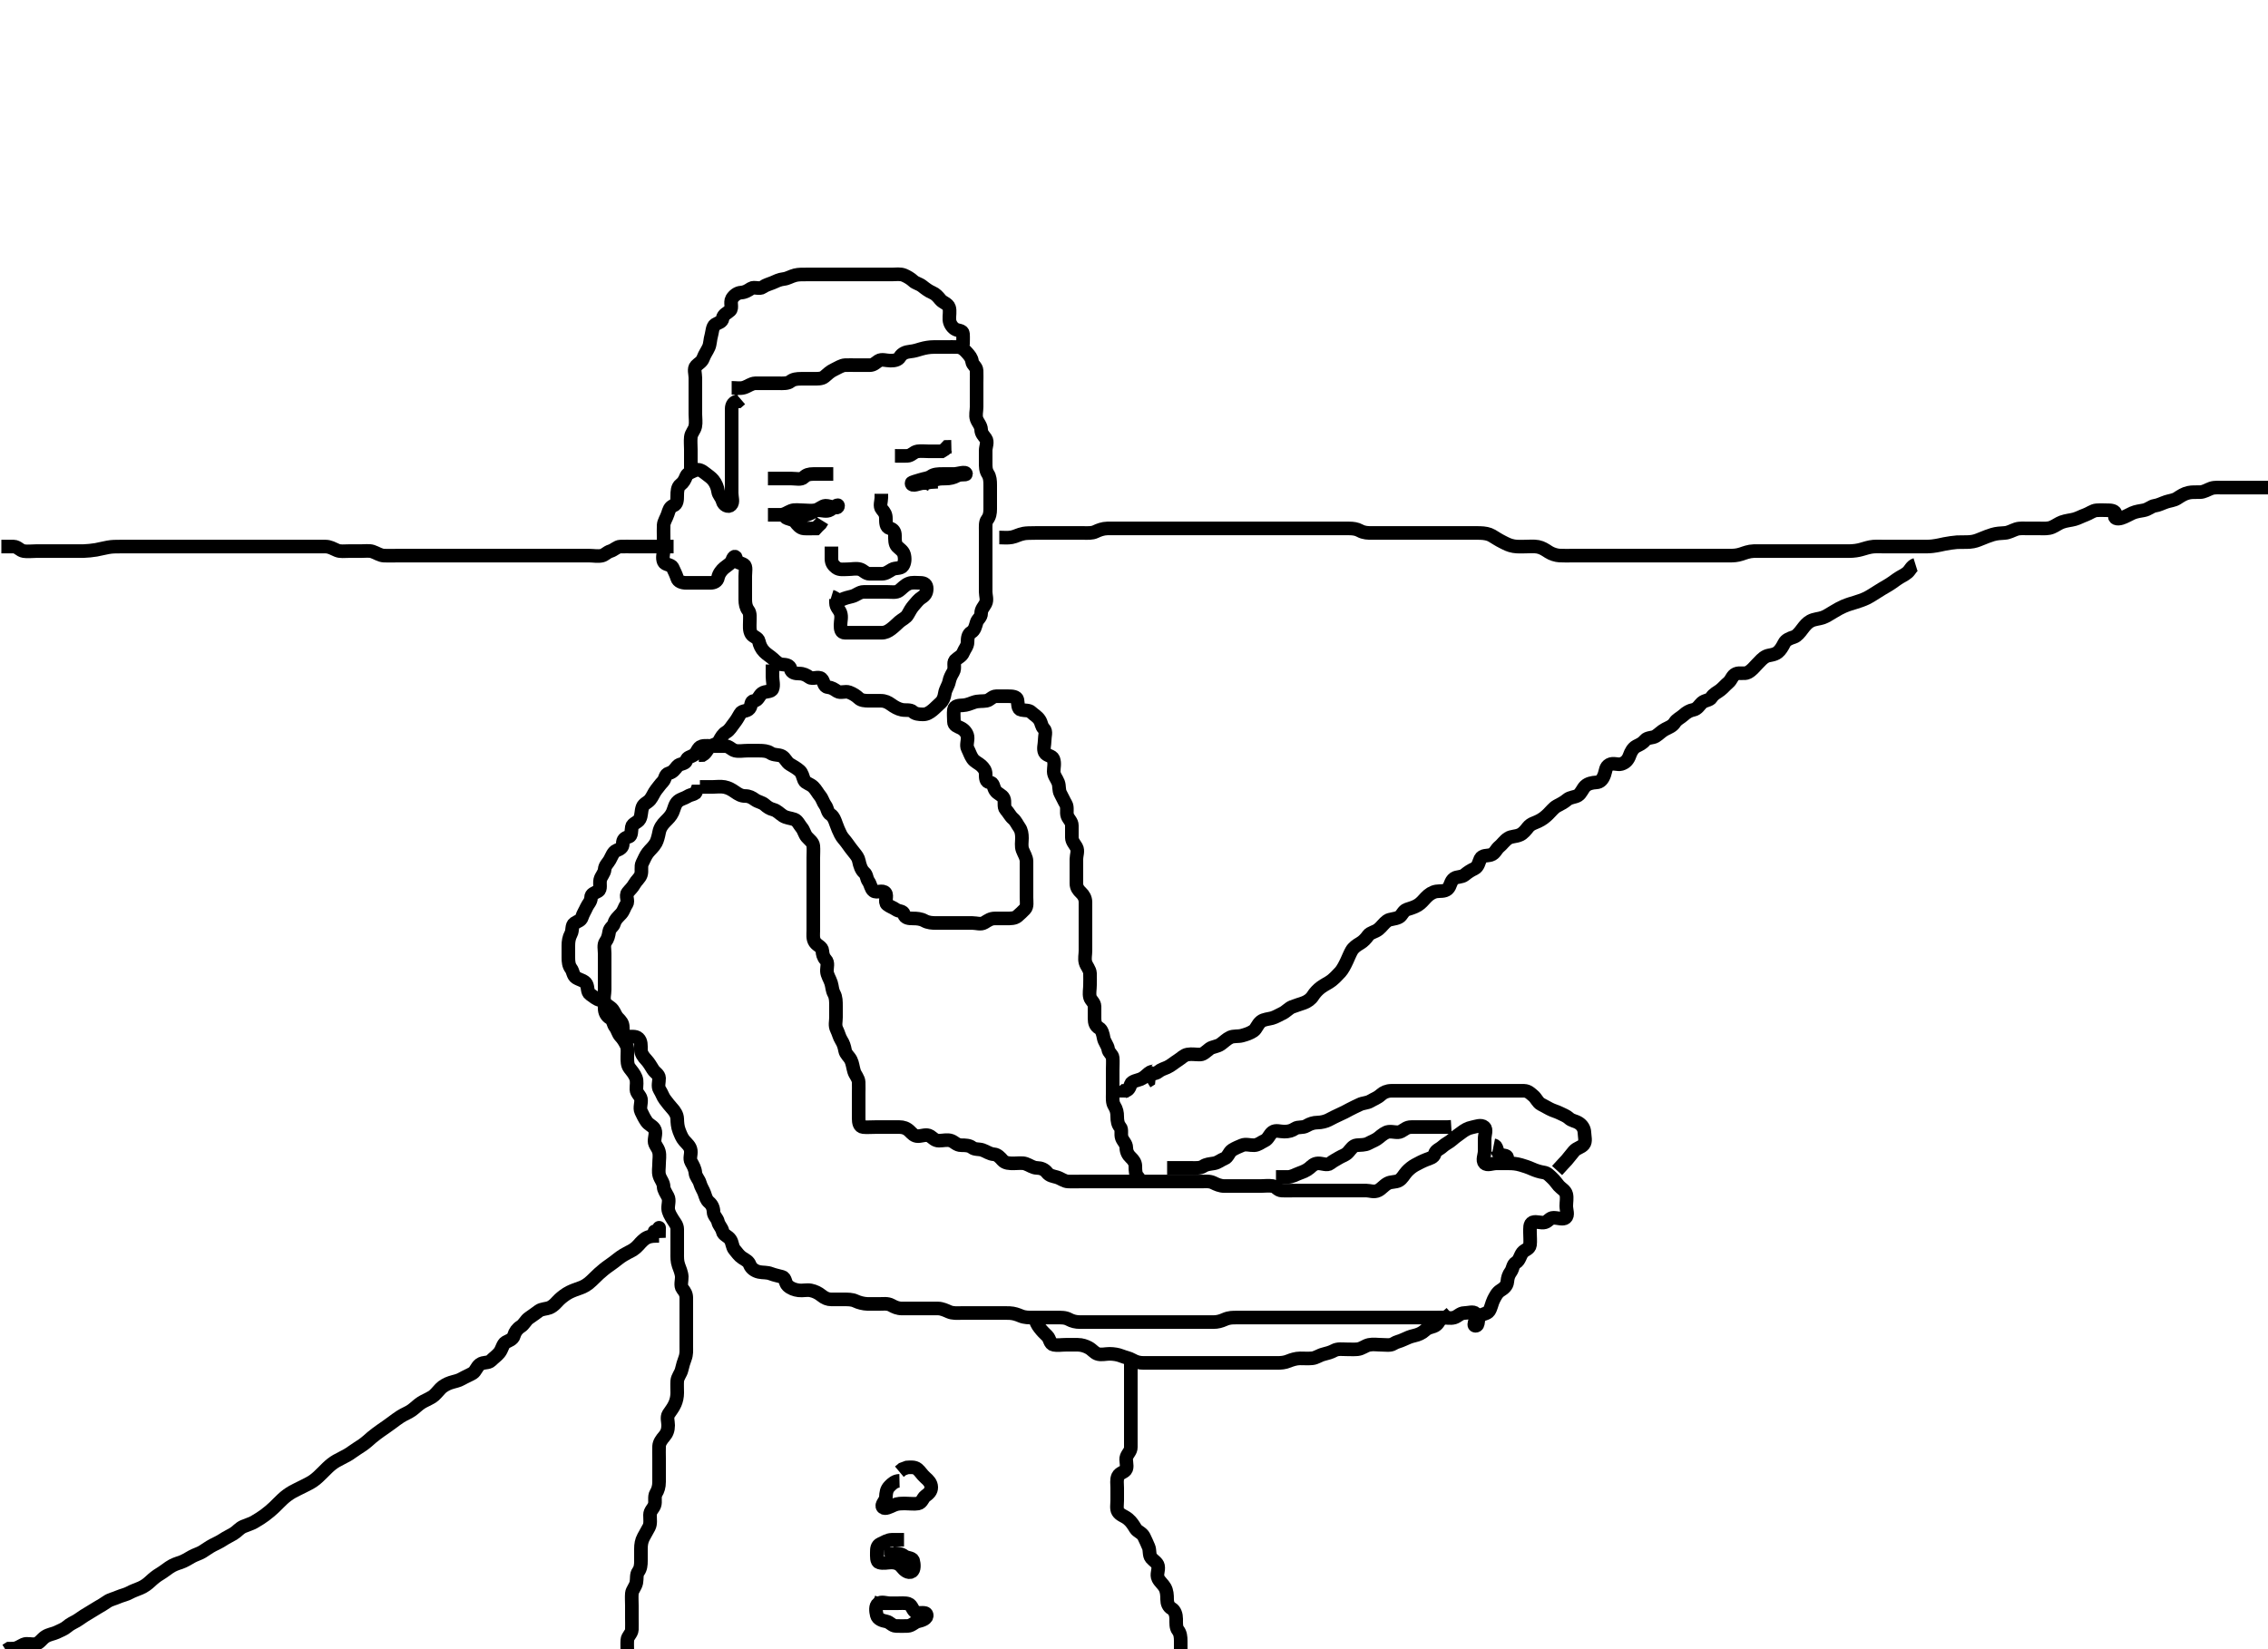 <svg width="500" height="363.636" xmlns="http://www.w3.org/2000/svg" xmlns:svg="http://www.w3.org/2000/svg" xmlns:xlink="http://www.w3.org/1999/xlink">
 <!-- Created with SVG-edit - http://svg-edit.googlecode.com/ -->
 <g display="inline" class="layer">
  <title>Layer 1</title>
  <path t="0,89,98,106,112,119,143,157,159,175,184,207,224,239,248,264,280,280,288,296,353,353,354,361,361,361,361,375,375,402,423,447,472,472,479,491,497,512,519,519,527,537,537,552,552,568,575,591,607,615,631,639,655,664,664,687,711,719,720,727,728,737,743,752,759,770,770,770,776,776,785,785,792,792,799,799,807,807,816,823,823,831,839,847,855,855,863,863,880,888,888,896,905,906,912,919,920,928,936,936,943,944,944,952,959,959,975,975,983,991,991,1001,1001,1007,1015,1023,1023,1031,1031,1040,1048,1048,1048,1055,1064,1064,1064,1071,1071,1080,1087,1087,1096,1096,1103,1103,1113,1113,1120,1128,1136,1152,1170,1175,1191,1201,1223,1232,1232,1247,1255,1271,1288,1296,1312,1320,1320,1345,1351,1364,1375,1386,1392,1392,1407,1407,1431,1703,1719,1736" d="M0.3,120.518C1.3,120.518 2.102,120.491 3,120.518C3.944,120.547 4.35,121.374 5.247,121.518C6.091,121.653 7,121.518 7.9,121.518C8.779,121.518 9.657,121.518 10.6,121.518C11.5,121.518 12.4,121.518 13.252,121.518C14.161,121.518 14.817,121.518 15.889,121.518C16.779,121.518 17.8,121.527 18.376,121.514C19.168,121.495 20.469,121.362 21.181,121.234C21.906,121.104 22.596,120.91 23.8,120.685C24.712,120.514 25.585,120.518 26.5,120.518C27.4,120.518 28.3,120.518 29.1,120.518C30,120.518 30.9,120.518 31.8,120.518C32.711,120.518 33.621,120.518 34.475,120.518C35.415,120.518 36.3,120.518 37.057,120.518C37.953,120.518 38.816,120.518 39.779,120.518C40.7,120.518 41.6,120.518 42.5,120.518C43.4,120.518 44.3,120.518 45.179,120.518C45.947,120.518 46.953,120.518 47.647,120.518C48.653,120.518 49.587,120.518 50.467,120.518C51.3,120.518 52.279,120.518 53.099,120.518C54,120.518 54.9,120.518 55.8,120.518C56.721,120.518 57.633,120.518 58.31,120.518C59.085,120.518 60.378,120.518 61.053,120.518C62.133,120.518 62.925,120.518 63.784,120.518C64.647,120.518 65.552,120.518 66.269,120.518C67.301,120.518 68.013,120.518 69.138,120.518C70.01,120.518 70.817,120.513 71.779,120.518C72.7,120.524 73.409,120.968 74.3,121.352C75.011,121.658 75.953,121.518 76.816,121.518C77.8,121.518 78.621,121.518 79.475,121.518C80.415,121.518 81.432,121.378 82.1,121.604C83.018,121.913 83.781,122.471 84.647,122.514C85.546,122.558 86.467,122.518 87.321,122.518C88.3,122.518 89.089,122.518 89.815,122.518C90.8,122.518 91.783,122.518 92.59,122.518C93.633,122.518 94.321,122.518 95.278,122.518C96.3,122.518 97.057,122.518 97.953,122.518C98.816,122.518 99.779,122.518 100.7,122.518C101.609,122.518 102.271,122.518 103.301,122.518C104.013,122.518 105.142,122.518 105.964,122.518C106.821,122.518 107.533,122.518 108.649,122.518C109.633,122.518 110.305,122.518 111.295,122.518C112.157,122.518 113.097,122.518 113.936,122.518C114.785,122.518 115.704,122.518 116.7,122.518C117.5,122.518 118.5,122.518 119.279,122.518C120.278,122.518 121.099,122.518 122,122.518C122.9,122.518 123.8,122.518 124.7,122.518C125.6,122.518 126.5,122.518 127.4,122.518C128.3,122.518 129.133,122.518 130.01,122.518C130.817,122.518 131.801,122.714 132.689,122.518C133.348,122.373 133.773,121.766 134.595,121.514C135.368,121.277 136.004,120.548 136.732,120.52C137.735,120.48 138.7,120.518 139.6,120.518C140.5,120.518 141.4,120.518 142.3,120.518C143.057,120.518 143.953,120.518 144.816,120.518C145.779,120.518 146.7,120.518 147.6,120.518L148.499,120.518" id="svg_1" stroke-width="3" stroke="#000" fill="none"/>
  <path t="2777,2855,2856,2863,2880,2880,2895,2895,2896,2912,2912,2912,2912,2920,2920,2928,2944,2944,2960,2960,2975,2985,2999,3007,3023,3023,3039,3047,3047,3055,3063,3080,3080,3103,3119,3119,3135,3145,3151,3160,3168,3168,3176,3176,3183,3191,3191,3200,3200,3209,3215,3223,3231,3231,3239,3239,3247,3255,3263,3271,3279,3279,3288,3295,3295,3304,3304,3312,3312,3319,3319,3328,3335,3335,3344,3344,3354,3361,3369,3369,3376,3385,3385,3392,3402,3408,3408,3415,3423,3423,3432,3442,3457,3464,3465,3480,3489,3489,3495,3503,3504,3519,3527,3527,3536,3536,3546,3560,3564,3564,3568,3577,3577,3585,3586,3586,3593,3599,3599,3607,3608,3608,3615,3615,3623,3623,3631,3631,3632,3639,3639,3647,3648,3648,3655,3655,3663,3663,3671,3671,3679,3679,3680,3688,3688,3695,3695,3705,3705,3712,3712,3719,3727,3736,3736,3744,3744,3751,3752,3760,3760,3775,3776,3785,3793,3801,3801,3808,3808,3815,3824,3824,3831,3839,3840,3855,3856,3863,3863,3872,3879,3879,3888,3889,3895,3896,3904,3905,3911,3919,3920,3920,3930,3930,3951,3952,3952,3960,3961,3961,3961,3968,3969,3969,3969,3977,3985,3985,3992,3993,4002,4002,4008,4008,4015,4024,4025,4026,4031,4031,4039,4039,4040,4040,4047,4048,4048,4048,4057,4058,4058,4058,4063,4063,4064,4072,4073,4073,4073,4080,4080,4080,4089,4089,4095,4096,4096,4104,4104,4104,4111,4112,4119,4120,4128,4135,4135,4145,4145,4145,4151,4151,4161,4161,4168,4169,4176,4177,4177,4185,4192,4199,4199,4209,4215,4224,4225,4231,4240,4241,4249,4263,4263,4274,4275,4279,4280,4295,4296,4296,4305,4305,4319,4328,4328,4335,4345,4352,4353,4361,4361,4367,4368,4376,4376,4385,4386,4392,4404,4410,4411,4424,4433,4433,4442,4443,4449,4450,4460,4477,4477,4481,4486,4486,4496,4535,4572,4625,4719" d="M220.3,118.518C221.3,118.518 222.115,118.64 223.057,118.461C223.992,118.283 224.529,117.864 225.721,117.64C226.252,117.54 227.111,117.524 228.3,117.518C229.195,117.514 229.779,117.518 230.615,117.518C231.834,117.518 232.581,117.518 233.553,117.518C234.363,117.518 235.299,117.518 236.329,117.518C237.097,117.518 238,117.518 238.9,117.518C239.8,117.518 240.737,117.599 241.501,117.234C242.231,116.885 243.125,116.536 244.133,116.518C244.889,116.505 245.8,116.518 246.711,116.518C247.621,116.518 248.475,116.518 249.415,116.518C250.3,116.518 251.1,116.518 252,116.518C252.9,116.518 253.8,116.518 254.711,116.518C255.621,116.518 256.475,116.518 257.416,116.518C258.184,116.518 259.125,116.518 260.133,116.518C260.925,116.518 261.784,116.518 262.647,116.518C263.543,116.518 264.5,116.518 265.4,116.518C266.3,116.518 267.057,116.518 267.953,116.518C268.816,116.518 269.779,116.518 270.7,116.518C271.6,116.518 272.5,116.518 273.4,116.518C274.185,116.518 275.125,116.518 276.133,116.518C276.925,116.518 277.785,116.518 278.511,116.518C279.5,116.518 280.464,116.518 281.416,116.518C282.184,116.518 283.125,116.518 284.133,116.518C284.925,116.518 285.784,116.518 286.647,116.518C287.543,116.518 288.5,116.518 289.4,116.518C290.185,116.518 291.125,116.518 292.133,116.518C292.889,116.518 293.8,116.518 294.711,116.518C295.621,116.518 296.475,116.518 297.415,116.518C298.3,116.518 299.089,116.623 299.8,117.018C300.677,117.506 301.585,117.518 302.501,117.518C303.185,117.518 304.125,117.518 305.133,117.518C305.996,117.518 306.821,117.518 307.783,117.518C308.59,117.518 309.587,117.518 310.467,117.518C311.3,117.518 312.279,117.518 313.099,117.518C314,117.518 314.821,117.518 315.783,117.518C316.59,117.518 317.553,117.518 318.367,117.518C319.096,117.518 320.133,117.518 321.053,117.518C321.813,117.518 322.8,117.518 323.787,117.518C324.547,117.518 325.467,117.501 326.248,117.523C327.291,117.552 328.182,117.695 328.915,118.129C329.819,118.665 330.316,119.028 331.3,119.518C332.096,119.915 332.68,120.25 333.701,120.433C334.526,120.581 335.467,120.518 336.248,120.518C337.039,120.518 338.172,120.405 339.048,120.575C339.984,120.757 340.647,121.223 341.417,121.717C342.11,122.161 343.068,122.456 343.821,122.497C344.616,122.541 345.615,122.518 346.489,122.518C347.5,122.518 348.3,122.518 349.3,122.518C350.089,122.518 351.133,122.518 351.889,122.518C352.8,122.518 353.711,122.518 354.621,122.518C355.475,122.518 356.416,122.518 357.184,122.518C358.136,122.518 358.901,122.518 359.891,122.518C360.729,122.518 361.743,122.518 362.485,122.518C363.543,122.518 364.4,122.518 365.3,122.518C366.114,122.518 367.067,122.518 367.779,122.518C368.936,122.518 369.743,122.518 370.485,122.518C371.543,122.518 372.4,122.518 373.185,122.518C374.136,122.518 374.901,122.518 375.896,122.518C376.815,122.518 377.675,122.518 378.621,122.518C379.475,122.518 380.416,122.522 381.184,122.518C382.136,122.513 382.918,122.489 383.896,122.166C384.658,121.913 385.551,121.547 386.633,121.518C387.305,121.5 388.049,121.518 389.157,121.518C389.951,121.518 390.843,121.518 391.583,121.518C392.466,121.518 393.467,121.518 394.553,121.518C395.3,121.518 396.047,121.518 397.133,121.518C398.134,121.518 398.737,121.518 399.528,121.518C400.639,121.518 401.621,121.518 402.321,121.518C403.3,121.518 404.279,121.518 405.133,121.518C405.925,121.518 406.953,121.522 407.647,121.518C408.685,121.513 409.635,121.358 410.305,121.166C411.052,120.951 412.152,120.589 412.987,120.529C414.062,120.452 414.667,120.518 415.342,120.518C416.419,120.518 417.479,120.518 418.147,120.518C419.125,120.518 419.784,120.518 420.821,120.518C421.915,120.518 422.639,120.519 423.331,120.518C424.532,120.518 425.303,120.528 426.068,120.433C427.276,120.282 427.96,120.088 428.685,119.944C429.416,119.798 430.812,119.59 431.453,119.554C432.337,119.504 433.381,119.572 434.279,119.497C435.307,119.412 435.905,119.162 436.757,118.814C437.722,118.419 438.509,118.109 439.29,117.875C440.151,117.618 441.049,117.56 441.953,117.514C442.819,117.469 443.622,116.967 444.467,116.685C445.289,116.41 446.3,116.518 447.1,116.518C447.9,116.518 448.9,116.519 449.7,116.518C450.699,116.518 451.51,116.617 452.417,116.233C453.163,115.918 453.833,115.394 454.551,115.129C455.52,114.77 456.511,114.726 457.361,114.482C458.217,114.237 458.836,113.859 459.779,113.518C460.619,113.215 461.393,112.58 462.185,112.52C463.123,112.448 464.133,112.517 464.925,112.518C465.78,112.52 466.579,112.827 466.3,113.518C465.976,114.323 466.74,114.533 467.7,114.233C468.524,113.975 469.287,113.491 470.1,113.129C470.889,112.777 471.9,112.646 472.586,112.523C473.61,112.338 474.288,111.62 475,111.523C475.893,111.4 476.656,110.959 477.621,110.64C478.276,110.423 479.29,110.315 479.925,109.908C480.802,109.345 481.486,108.864 482.5,108.64C483.267,108.47 484.134,108.535 484.996,108.518C485.901,108.5 486.656,107.968 487.467,107.685C488.246,107.412 489.26,107.518 490.153,107.518C490.821,107.518 491.967,107.518 492.779,107.518C493.784,107.518 494.475,107.518 495.547,107.518C496.467,107.518 497.136,107.518 498.3,107.518C499.089,107.518 499.815,107.518 500.853,107.518C501.736,107.518 502.6,107.518 503.5,107.518L504.4,107.518" id="svg_2" stroke-width="3" stroke="#000" fill="none"/>
  <path t="5516,5567,5576,5576,5583,5583,5591,5591,5603,5603,5612,5612,5612,5612,5615,5615,5615,5623,5623,5623,5623,5632,5632,5632,5632,5644,5644,5644,5647,5647,5661,5661,5661,5664,5664,5677,5677,5680,5680,5694,5697,5697,5697,5710,5713,5713,5728,5729,5744,5744,5744,5746,5746,5760,5777,5787,5787,5812,5828,5832,5856,6175,6191,6224,6240,6247,6272,6272,6279,6295,6296,6311,6312,6313,6325,6339,6345,6369,6376,6393,6394,6424,6424,6431,6431,6441,6448,6463,6477,6508,6508,6513,6513,6527,6544,6544,6552,6560,6560,6561,6578,6578,6585,6593,6610,6610,6616,6626,6632,6632,6648,6648,6660,6664,6677,6678,6680,6692,6692,6695,6695,6709,6709,6711,6711,6726,6726,6729,6729,6745,6745,6748,6748,6754,6755,6761,6776,6776,6779,6780,6791,6799,6810,6810,6816,6827,6832,6843,6848,6848,6859,6859,6863,6875,6879,6880,6893,6895,6907,6911,6926,6943,6943,6945,6960,6960,6976,6984,6984,6999,7000,7009,7023,7032,7032,7042,7047,7065,7077,7077,7079,7079,7080,7080,7095,7095,7096,7107,7111,7111,7127,7127,7141,7142,7145,7160,7160,7176,7176,7177,7183,7184,7184,7191,7199,7200,7215,7231,7231,7240,7240,7255,7263,7263,7279,7279,7291,7308,7313,7327,7328,7342,7361,7375,7384,7385,7385,7394,7430,7443,7443,7460,7491,7492,7495,7496,7511,7521,7521,7527,7551,7759,7769,7769,7776,8023" d="M422.3,124.518C421.384,124.804 421.144,125.685 420.538,126.218C419.879,126.799 419.095,127.073 418.184,127.718C417.524,128.186 416.813,128.718 416.053,129.154C415.132,129.683 414.616,130.002 413.8,130.518C413.252,130.865 412.234,131.522 411.515,131.882C410.802,132.239 409.657,132.619 408.99,132.823C408.279,133.04 407.532,133.235 406.467,133.685C405.775,133.977 405.143,134.338 404.262,134.866C403.218,135.49 402.556,135.921 401.905,136.157C400.924,136.511 400.041,136.451 399.1,136.961C398.459,137.309 397.927,137.904 397.321,138.718C396.772,139.456 396.154,140.241 395.475,140.457C394.49,140.769 393.71,141.109 393.348,141.823C392.922,142.664 392.48,143.379 391.948,143.808C391.115,144.482 390.056,144.397 389.415,144.689C388.555,145.08 388.088,145.738 387.3,146.518C386.704,147.108 386.238,147.808 385.322,148.275C384.56,148.663 383.528,148.231 382.7,148.59C381.837,148.964 381.751,149.91 381.016,150.52C380.392,151.037 379.867,151.685 379.247,152.166C378.538,152.716 377.771,153 377.299,153.802C376.919,154.447 375.883,154.359 375.2,154.961C374.685,155.415 374.216,156.347 373.3,156.518C372.508,156.666 371.82,157.06 371.1,157.717C370.515,158.25 369.631,158.627 369.216,159.32C368.74,160.115 367.859,160.402 367.1,160.802C366.242,161.255 365.79,161.836 364.967,162.352C364.367,162.727 363.177,162.587 362.662,163.223C362.068,163.955 361.485,164.153 360.725,164.554C359.974,164.951 359.517,165.867 359.279,166.539C358.93,167.525 358.382,168.177 357.405,168.461C356.621,168.689 355.668,168.139 354.821,168.602C353.93,169.087 354.019,169.936 353.7,170.817C353.322,171.86 352.803,172.474 351.9,172.518C351.001,172.562 350.078,172.779 349.5,173.32C348.886,173.893 348.588,174.945 347.857,175.397C347.214,175.795 346.153,175.763 345.501,176.32C344.76,176.953 344.033,177.282 343.2,177.74C342.525,178.111 341.909,178.927 341.3,179.518C340.673,180.127 340.006,180.672 339.125,181.082C338.343,181.447 337.467,181.658 336.889,182.38C336.383,183.012 335.86,183.717 335.089,184.072C334.143,184.507 333.229,184.356 332.467,184.852C331.688,185.357 331.143,186.192 330.6,186.624C329.799,187.259 329.617,188.198 328.664,188.497C327.856,188.75 326.805,188.496 326.361,189.38C326.06,189.98 325.893,191.13 325.078,191.518C324.261,191.909 323.654,192.282 322.9,192.908C322.243,193.452 321.191,193.276 320.595,193.69C319.716,194.301 319.832,195.39 319.133,196.018C318.447,196.635 317.459,196.418 316.653,196.554C315.793,196.699 315.005,197.218 314.361,197.908C313.795,198.514 313.3,199.132 312.595,199.571C311.805,200.063 310.948,200.278 310.161,200.544C309.309,200.831 309.111,201.86 308.413,202.233C307.554,202.691 306.417,202.606 305.821,203.039C305.02,203.621 304.664,204.29 303.9,204.908C303.155,205.51 302.086,205.636 301.657,206.223C301.102,206.982 300.589,207.559 299.8,208.018C299.093,208.429 298.378,208.922 297.979,209.625C297.613,210.268 297.306,211.042 296.953,211.812C296.475,212.855 295.963,213.797 295.501,214.313C294.837,215.054 294.13,215.755 293.543,216.218C292.85,216.764 292.08,217.053 291.185,217.718C290.57,218.176 289.869,218.891 289.421,219.618C289.005,220.295 288.234,220.833 287.468,221.118C286.9,221.329 285.695,221.693 284.862,222.018C284.147,222.297 283.494,223.08 282.732,223.434C281.934,223.805 281.23,224.266 280.428,224.493C279.717,224.694 278.629,224.747 278.014,225.223C277.18,225.869 276.986,226.889 276.328,227.318C275.583,227.804 274.843,228.071 273.8,228.352C272.957,228.579 271.95,228.387 271.2,228.74C270.424,229.105 269.821,229.743 269.131,230.234C268.378,230.77 267.272,230.811 266.709,231.224C265.974,231.762 265.322,232.497 264.617,232.518C263.534,232.55 262.805,232.341 261.8,232.518C260.976,232.663 260.427,233.341 259.647,233.818C258.964,234.237 258.147,234.971 257.3,235.352C256.645,235.646 255.96,235.808 255.3,236.352C254.74,236.813 253.633,236.685 253.303,237.32L253.215,238.233L252.821,238.477" id="svg_3" stroke-width="3" stroke="#000" fill="none"/>
  <path t="9712,9759,9759,9767,9768,9775,9775,9783,9783,9783,9783,9792,9793,9793,9803,9803,9803,9807,9807,9807,9807,9807,9820,9826,9827,9827,9831,9831,9831,9840,9840,9841,9847,9855,9855,9863,9863,9877,9877,9879,9888,9889,9895,9904,9911,9911,9924,9928,9928,9928,9939,9943,9953,9954,9959,9975,9975,9976,9976,9988,9989,9989,9992,9992,10001,10001,10007,10007,10015,10015,10015,10027,10027,10031,10031,10031,10040,10040,10040,10047,10047,10057,10057,10057,10057,10063,10076,10077,10077,10079,10079,10079,10079,10087,10087,10096,10096,10112,10112,10115,10115,10115,10122,10122,10122,10128,10128,10128,10135,10135,10135,10143,10143,10156,10156,10156,10159,10159,10159,10184,10184,10184,10193,10193,10193,10193,10200,10200,10212,10212,10215,10227,10231,10232,10235,10240,10240,10240,10247,10247,10259,10259,10263,10271,10272,10272,10279,10279,10292,10293,10295,10295,10307,10307,10311,10311,10326,10326,10328,10328,10335,10343,10343,10355,10359,10359,10376,10392,10392,10408,10409,10409,10426,10427,10427,10432,10439,10448,10448,10457,10463,10463,10473,10479,10479,10495,10506,10511,10511,10524,10527,10548,10559,10588,10609,10641,10647,10663" d="M145.3,272.518C144.3,272.518 143.509,272.49 142.647,272.88C141.917,273.21 141.21,274.025 140.779,274.518C140.013,275.395 139.29,275.766 138.515,276.144C137.983,276.402 136.976,276.991 136.321,277.518C135.693,278.024 134.891,278.628 134.258,279.06C133.522,279.562 132.652,280.276 132.004,280.872C131.668,281.18 131.022,281.805 130.439,282.381C129.514,283.293 128.634,283.735 128.003,283.954C127.242,284.218 126.207,284.587 125.536,284.929C124.68,285.365 123.891,285.991 123.321,286.518C122.775,287.023 122.145,287.932 121.133,288.351C120.511,288.609 119.417,288.606 118.821,289.039C118.02,289.62 117.413,290.075 116.6,290.628C115.901,291.104 115.555,292.029 114.8,292.497C114.05,292.963 113.516,293.697 113.3,294.497C113.066,295.365 112.1,295.618 111.485,295.965C110.826,296.337 110.704,297.516 110.079,298.275C109.519,298.954 108.962,299.299 108.258,299.997C107.605,300.646 106.651,300.241 105.8,300.851C105.109,301.347 104.832,302.4 104.237,302.761C103.572,303.165 102.454,303.636 101.842,303.997C101.005,304.491 100.314,304.549 99.295,304.88C98.537,305.126 97.597,305.648 97.11,306.171C96.503,306.823 95.834,307.663 95.279,307.997C94.33,308.571 93.484,308.902 92.9,309.275C92.075,309.803 91.558,310.394 90.785,310.949C89.95,311.548 89.226,311.741 88.249,312.37C87.622,312.775 87.011,313.24 86.437,313.666C85.513,314.353 84.795,314.845 84.003,315.39C83.501,315.735 82.461,316.512 81.985,316.917C81.313,317.489 80.727,318.069 79.901,318.633C79.158,319.141 78.333,319.634 77.675,320.118C76.83,320.739 76.279,321.017 75.3,321.518C74.5,321.928 73.872,322.238 73.1,322.84C72.476,323.325 71.902,323.925 71.1,324.718C70.502,325.309 69.931,325.902 69.1,326.497C68.52,326.912 67.7,327.317 66.9,327.718C66.1,328.119 65.091,328.601 64.5,328.929C63.687,329.38 62.889,329.992 62.3,330.539C61.688,331.107 61.108,331.727 60.489,332.318C59.851,332.927 59.144,333.533 58.347,334.114C57.807,334.507 56.998,335.058 55.987,335.632C55.35,335.992 54.432,336.254 53.675,336.58C52.759,336.974 52.375,337.624 51.467,338.185C50.758,338.622 49.917,338.994 49.133,339.518C48.485,339.952 47.695,340.312 46.901,340.718C46.133,341.112 45.374,341.695 44.605,342.161C43.918,342.577 42.961,342.841 42.295,343.224C41.544,343.655 40.646,344.22 39.821,344.497C38.99,344.776 38.263,344.981 37.321,345.618C36.777,345.986 35.977,346.616 35.3,347.018C34.465,347.515 33.834,348.032 33.099,348.718C32.552,349.228 31.846,349.782 30.953,350.161C30.082,350.531 29.242,350.805 28.6,351.166C27.821,351.603 26.817,351.801 26.161,352.093C25.216,352.514 24.301,352.686 23.664,353.129C22.814,353.721 22.254,354.031 21.613,354.404C20.61,354.988 19.831,355.515 19.31,355.808C18.291,356.383 17.603,356.957 16.857,357.397C16.236,357.764 15.467,358.066 14.732,358.717C14.218,359.172 13.257,359.56 12.439,359.944C11.789,360.248 10.75,360.387 10,360.875C9.203,361.393 8.766,362.259 7.9,362.482C7.028,362.707 6.03,362.244 5.216,362.604C4.45,362.942 3.8,363.497 2.9,363.518L2.005,363.523L1.336,363.944" id="svg_4" stroke-width="3" stroke="#000" fill="none"/>
  <path t="12304,12358,12359,12368,12391,12399,12421,12432,12439,12456,12488,12495,12526,12527,12550,12559,12569,12575,12583,12604,12607,12615,12615,12635,12647,12655,12655,12663,12671,12687,12695,12695,12721,12724,12767,12791,12799,12838,12865,12870,12887,12895,12911,12922,12928,12976,12992,13048,13078,13095,13095,13095,13105,13105,13139,13151,13168,13168,13188,13224,13224,13248,13270,13294,13318,13334,13350,13366,13382,13390,13399,13406,13423,13433,13439,13471,13487,13582,13622,13631,13654,13670,13679,13687,13695,13703,13711,13726,13735,13743,13743,13751,13759,13774,13790,13791,13801,13823,13836,13850,13866,13902,13911,13934,13935,13951,13974,13984,14008,14022,14054,14095,14110,14126,14158,14207,14215,14255,14255,14270,14310,14326,14335,14343,14367,14382,14391,14391,14418,14438,14458,14465,14489,14510,14536,14558,14568,14590,14606,14624,14654,14670,14695,14704,14734,14766,14767,14775,14806,14822,14832,14849,14886,14887,14926,14926,14967,14975,14984,14991,15007,15062,15073,15624,15672,15672,15880,15935,15983,16031,16055,16071,16127,16136,16176,16207,16247,16264,16295,16335,16343,16383,16392,16407,16431,16460,16464,16487,16513,16519,16576,16576,16607,16625,16640,16656,16664,16674,16680,16688,16712,16728,16746,16752,16760,16775,16791,16792,16800,16855,16863,16880,16928,16928,16960,16975,16985,16994,17015,17015,17025,17040,17047,17087,17113,17119,17129,17135,17175,17191,17208,17209,17239,17264,17287,17399,17424,17455,17464,17503,17511,17511,17559,17576,17576,17591,17608,17609,17616,17616,17626,17647,17663,17664,17673,17680,17695,17704,17705,17720,17736,17736,17745,17752,17761,17767,17768,17777,17792,17793,17799,17823,17832,17839,17847,17871,17888,17888,17896,17912,17919,17935,17936,17947,17954,17971,17988,17995,17995,18007,18032,18071,18103,18154,18176,18177,18184,18215,18239,18255,18264,18295,18312,18383,18399,18415,18455,18567,18615,18624,18639,18640,18663,18671,18695,18703,18711,18728,18751,18751,18776,18792,18801,18831,18841,18871,18903,18935,18935,18952,18992,19048,19080,19080,19103,19111,19183,19231" d="M161.3,85.518C162.3,85.518 163.134,85.714 164,85.461C164.878,85.204 165.599,84.547 166.5,84.518C167.4,84.49 168.3,84.518 169.179,84.518C170.005,84.518 170.936,84.518 171.783,84.518C172.59,84.518 173.64,84.597 174.275,84.093C174.884,83.609 175.7,83.518 176.6,83.518C177.5,83.518 178.4,83.518 179.3,83.518C180.1,83.518 181.17,83.565 181.736,83.082C182.451,82.473 183.012,81.903 183.9,81.493C184.712,81.118 185.497,80.561 186.3,80.518C187.099,80.476 188,80.518 188.943,80.518C189.821,80.518 190.7,80.518 191.689,80.518C192.584,80.518 192.988,80.023 193.657,79.575C194.359,79.106 195.4,79.518 196.3,79.518C197.179,79.518 197.97,79.408 198.384,78.717C198.86,77.922 199.704,77.605 200.609,77.514C201.641,77.409 202.304,77.16 203.049,76.944C203.965,76.678 204.934,76.52 205.821,76.518C206.711,76.516 207.621,76.518 208.439,76.518C209.383,76.518 210.301,76.481 211.1,76.518C212.018,76.561 212.641,77.144 213.215,77.802C213.726,78.39 214.185,78.881 214.3,79.717C214.411,80.528 215.257,80.801 215.3,81.718C215.342,82.617 215.3,83.518 215.3,84.397C215.3,85.223 215.3,86.118 215.3,87.018C215.3,87.908 215.3,88.804 215.3,89.718C215.3,90.618 215.015,91.566 215.3,92.397C215.564,93.166 216.271,93.817 216.3,94.718C216.329,95.618 216.861,96.065 217.3,96.685C217.839,97.447 217.3,98.518 217.3,99.318C217.3,100.218 217.3,101.118 217.3,101.929C217.3,102.839 217.272,103.695 217.8,104.497C218.239,105.165 218.3,106.018 218.3,106.918C218.3,107.814 218.3,108.74 218.3,109.618C218.3,110.518 218.3,111.318 218.3,112.233C218.3,113.129 218.173,113.9 217.653,114.571C217.2,115.155 217.3,116.161 217.3,117.039C217.3,118.018 217.3,118.918 217.3,119.814C217.3,120.685 217.3,121.618 217.3,122.518C217.3,123.318 217.3,124.161 217.3,125.039C217.3,126.018 217.3,126.918 217.3,127.814C217.3,128.685 217.3,129.618 217.3,130.518C217.3,131.318 217.689,132.263 217.264,133.093C216.911,133.784 216.301,134.32 216.3,135.218C216.299,136.161 215.541,136.469 215.304,137.223C215.037,138.078 214.897,138.958 214.101,139.434C213.411,139.848 213.302,140.685 213.3,141.618C213.298,142.466 212.66,143.1 212.336,143.908C212.011,144.716 211.285,144.909 210.585,145.602C210.064,146.118 210.666,147.302 210.133,148.185C209.703,148.898 209.392,149.531 209.243,150.275C209.058,151.196 208.446,151.917 208.3,152.875C208.159,153.803 207.883,154.503 207.3,155.018C206.662,155.582 206.173,156.124 205.584,156.604C204.907,157.155 204.3,157.518 203.5,157.518C202.6,157.518 201.766,157.426 201.264,156.944C200.695,156.396 199.681,156.684 198.8,156.497C197.957,156.318 197.16,155.851 196.467,155.352C195.758,154.841 195.1,154.518 194.2,154.518C193.353,154.518 192.499,154.518 191.6,154.518C190.7,154.518 189.855,154.464 189.311,153.944C188.809,153.464 188.097,152.975 187.2,152.64C186.349,152.322 185.295,152.884 184.584,152.433C183.846,151.965 183.407,151.615 182.485,151.508C181.526,151.395 181.689,150.171 181.079,149.64C180.409,149.058 179.162,149.84 178.467,149.352C177.752,148.849 177.133,148.518 176.2,148.518C175.3,148.518 174.467,148.352 174.3,147.518C174.133,146.685 173.299,146.555 172.5,146.518C171.582,146.475 170.984,145.769 170.384,145.234C169.75,144.669 169.074,144.301 168.499,143.717C167.816,143.023 167.462,142.204 167.3,141.418C167.126,140.573 166.028,140.43 165.653,139.814C165.154,138.995 165.3,138.018 165.3,137.129C165.3,136.233 165.459,135.22 164.947,134.571C164.463,133.956 164.3,133.129 164.3,132.233C164.3,131.418 164.3,130.518 164.3,129.718C164.3,128.685 164.3,127.908 164.3,127.018C164.3,126.118 164.583,124.881 164.015,124.518C163.245,124.027 162.345,124.157 162.3,123.352C162.25,122.452 161.745,122.56 161.421,123.497C161.172,124.218 160.483,124.553 159.652,125.228C159.122,125.659 158.464,126.478 158.303,127.317C158.129,128.22 157.385,128.518 156.59,128.518C155.783,128.518 154.821,128.518 153.911,128.518C152.938,128.518 152.133,128.518 151.321,128.518C150.285,128.518 149.51,128.172 149.3,127.518C149.007,126.607 148.679,125.996 148.279,125.129C147.961,124.439 146.624,124.595 146.321,123.872C145.933,122.943 146.3,122.171 146.3,121.165C146.3,120.233 146.3,119.318 146.3,118.418C146.3,117.518 146.261,116.638 146.304,115.808C146.347,114.998 146.917,114.24 147.215,113.32C147.489,112.473 147.664,111.787 148.449,111.493C149.274,111.184 149.3,110.218 149.3,109.318C149.3,108.418 149.339,107.385 150.005,106.875C150.682,106.357 150.936,105.835 151.3,104.954C151.539,104.377 152.519,104.018 153.3,103.685C154.052,103.365 154.789,103.806 155.521,104.397C156.168,104.918 156.745,105.257 157.247,105.875C157.819,106.58 158.187,107.509 158.3,108.352C158.409,109.16 159.064,109.589 159.3,110.518C159.509,111.342 160.532,111.952 161.133,111.352C161.734,110.751 161.3,109.718 161.3,108.685C161.3,107.908 161.3,107.018 161.3,106.118C161.3,105.129 161.3,104.233 161.3,103.418C161.3,102.633 161.3,101.704 161.3,100.688C161.3,99.908 161.3,99.018 161.3,98.118C161.3,97.129 161.3,96.232 161.3,95.352C161.3,94.518 161.3,93.54 161.3,92.685C161.3,91.872 161.295,91.034 161.3,90.171C161.305,89.165 161.821,88.539 162.689,88.508L163.279,87.997" id="svg_5" stroke-width="3" stroke="#000" fill="none"/>
  <path t="19793,19904,19904,19912,19928,19967,19967,19992,19992,20015,20032,20032,20048,20080,20119,20152,20152,20167,20183,20191,20200,20215,20224,20256,20274,20280,20287,20303,20312,20343,20344,20367,20392,20401,20423,20440,20440,20440,20471,20479,20490,20503,20519,20529,20529,20543,20562,20579,20593,20611,20656,20664,20712,20719,20736,20746,20751,20768,20784,20802,20809,20809,20830,20832,20874,20874,20893,20895,20898,20903,20930,20937,20938,20968,20982,21000,21000,21017,21031,21043,21064,21064,21095,21111,21127,21127,21143,21175,21199,21209,21216,21233,21242,21248,21248,21263,21303,21312,21319,21352,21360,21375,21399,21415,21415,21431,21443,21447,21475,21490,21509,21511,21512,21576,21631,21647,21695,21777,21795,21795,21826,21936" d="M152.3,104.518C152.3,103.518 152.3,102.718 152.3,101.818C152.3,100.875 152.3,99.948 152.3,99.109C152.3,98.121 152.198,97.385 152.3,96.352C152.384,95.506 153.1,94.866 153.279,94.018C153.463,93.148 153.3,92.232 153.3,91.352C153.3,90.518 153.3,89.54 153.3,88.64C153.3,87.814 153.3,86.918 153.3,86.018C153.3,85.129 153.3,84.233 153.3,83.318C153.3,82.418 152.88,81.3 153.467,80.685C154.059,80.063 154.708,79.831 155.016,79.001C155.365,78.06 155.894,77.379 156.264,76.544C156.552,75.893 156.577,74.749 156.8,74.039C157.01,73.37 157.027,71.98 157.657,71.575C158.449,71.067 159.154,71.07 159.304,70.218C159.468,69.291 160.282,69.087 160.943,68.466C161.547,67.898 160.887,66.695 161.357,65.875C161.752,65.188 162.515,64.579 163.353,64.518C164.298,64.45 164.848,64.072 165.585,63.604C166.277,63.164 167.454,63.841 168.179,63.297C168.822,62.815 169.548,62.672 170.3,62.352C171.081,62.019 171.805,61.623 172.779,61.518C173.644,61.425 174.317,60.936 175.3,60.685C176.065,60.489 177.057,60.518 177.911,60.518C178.821,60.518 179.783,60.518 180.439,60.518C181.522,60.518 182.4,60.518 183.3,60.518C184.1,60.518 185,60.518 185.9,60.518C186.821,60.518 187.783,60.518 188.439,60.518C189.522,60.518 190.4,60.518 191.3,60.518C192.1,60.518 193.015,60.518 193.911,60.518C194.8,60.518 195.7,60.518 196.595,60.518C197.522,60.518 198.453,60.337 199.3,60.685C199.971,60.961 200.809,61.464 201.311,61.944C201.855,62.464 202.659,62.565 203.325,63.093C203.977,63.608 204.698,64.168 205.522,64.518C206.254,64.83 206.732,65.352 207.325,66.082C207.853,66.731 208.972,66.952 209.243,67.814C209.489,68.597 209.245,69.541 209.3,70.497C209.343,71.235 209.785,72.044 210.467,72.518C211.151,72.994 212.239,72.733 212.3,73.618C212.362,74.516 212.3,75.318 212.3,76.161L212.875,76.518" id="svg_6" stroke-width="3" stroke="#000" fill="none"/>
  <path t="22633,22688,22705,22712,22727,22767,22767,22777,22792,22799,22814,22888,22928,22928,22960,23016,23048,23081" d="M169.3,105.518C170.101,105.518 171,105.518 171.9,105.518C172.779,105.518 173.743,105.518 174.485,105.518C175.543,105.518 176.604,105.843 177.215,105.234C177.752,104.698 178.353,104.518 179.3,104.518C180.1,104.518 180.943,104.518 181.821,104.518L182.8,104.518L183.7,104.518" id="svg_7" stroke-width="3" stroke="#000" fill="none"/>
  <path t="23705,23784,23784,23803,23807,23816,23847,23847,23863,23879,23895,23935,23943,23953,23983,24064" d="M197.3,100.518C198.3,100.518 199.1,100.545 200,100.518C200.944,100.49 201.352,99.662 202.3,99.518C203.091,99.398 204,99.518 204.864,99.518C205.736,99.518 206.7,99.518 207.595,99.514L208.275,99.093L208.8,98.539L209.736,98.518" id="svg_8" stroke-width="3" stroke="#000" fill="none"/>
  <path t="24920,24967,24967,24984,24995,25031,25080,25088,25088,25135,25191,25217,25223,25243,25256,25271,25279,25303,25655,25672,25688,25705,25720,25727,25759,25759,25775,25786,25816,25895,25896,25943,26167,26335,26359,26367,26375,26391,26439,26479,26551,26664,26672,26712,26919,26936" d="M169.3,113.518C170.3,113.518 171.1,113.518 172,113.518C172.943,113.518 173.553,112.973 174.4,112.64C175.245,112.307 176.1,112.518 177.133,112.518C177.911,112.518 178.816,112.676 179.7,112.508C180.642,112.328 181.246,111.547 182.005,111.518C182.899,111.484 184.758,112.477 184.758,111.518C184.758,111.06 183.755,111.969 183.015,112.433C182.236,112.921 181.199,112.47 180.3,112.518C179.497,112.561 178.88,113.223 177.911,113.482C177.044,113.714 176.263,113.844 175.5,114.234C174.747,114.619 173.955,113.364 173.3,113.861C172.696,114.32 174.816,114.407 175.3,115.039C175.819,115.716 176.393,116.457 177.243,116.518C178.003,116.573 178.9,116.518 179.864,116.518L180.321,116.018L180.875,115.493L181.296,114.814" id="svg_9" stroke-width="3" stroke="#000" fill="none"/>
  <path t="27456,27624,27624,27631,27649,27649,27656,27673,27690,27691,27703,27711,27711,27799,27824,28055,28056,28064,28081,28081,28087,28088,28104,28127,28136,28167,28167,28183,28183,28263,28303,28343,28343,28399,28417,28431,28559" d="M201.3,107.518C201.633,106.685 202.485,106.524 203.415,106.518C204.3,106.513 205.076,106.392 205.9,105.944C206.69,105.514 207.621,105.519 208.475,105.518C209.415,105.518 210.267,105.298 210.9,104.944C211.761,104.462 212.967,104.796 212.967,104.518C212.967,103.831 211.185,104.518 210.3,104.518C209.543,104.518 208.647,104.518 207.784,104.518C206.821,104.518 205.931,104.557 205.279,105.018C204.606,105.495 203.87,105.493 202.903,105.802C201.988,106.094 200.952,106.337 200.952,106.518C200.952,107.436 202.652,106.518 203.543,106.518L204.499,106.52L205.243,106.871L205.3,107.802" id="svg_10" stroke-width="3" stroke="#000" fill="none"/>
  <path t="29440,29648,29648,29664,29681,29727,29759,29823,29863,29895,29919,29999,30047,30055,30063,30127,30231,30353,30377,30388,30408,30423,30719,30807,30807,30856,30863,30879,30895,30944,30959,31007,31023,31087,31103,31135,31135,31151,31199,31215,31240,31280,31319,31351,31368,31369,31399" d="M183.3,120.518C183.3,121.518 183.3,122.318 183.3,123.218C183.3,124.161 183.737,124.693 184.353,125.166C185.065,125.713 186.005,125.518 186.9,125.518C187.8,125.518 188.723,125.276 189.584,125.52C190.364,125.74 190.821,126.508 191.7,126.518C192.689,126.53 193.585,126.518 194.4,126.518C195.3,126.518 195.907,126.01 196.653,125.575C197.405,125.137 198.558,125.446 199.015,124.802C199.509,124.106 199.543,123.083 199.296,122.223C199.075,121.455 198.273,120.983 197.8,120.497C197.265,119.949 197.3,118.954 197.3,118.082C197.3,117.223 196.94,116.692 196.151,116.482C195.305,116.258 195.3,115.218 195.3,114.318C195.3,113.418 195.007,112.969 194.421,112.297C193.839,111.628 194.3,110.518 194.3,109.718L194.3,108.875" id="svg_11" stroke-width="3" stroke="#000" fill="none"/>
  <path t="33529,33688,33752,33792,33824,33824,33848,33856,33896,33928,34016,34016,34128,34240,34280,34296,34352,34392,34425,34456,34480,34513,34528,34552,34568,34576,35760,35787,35888,35896,35960,35960,35976,36016,36040,36168,36232,36232,36265,36304,36344,36392,36424,36441,36472,36495,36504,36535,36543,36575,36616,36703,36737,36743,36769,36786,36839,36855,36895,36959,36999,37024,37072,37144,37336" d="M183.3,131.518C184.216,131.802 184.708,132.597 185.5,132.234C186.382,131.83 187.027,131.706 187.9,131.482C188.752,131.263 189.467,130.518 190.4,130.518C191.3,130.518 192.1,130.518 192.943,130.518C193.821,130.518 194.8,130.518 195.7,130.518C196.595,130.518 197.575,130.715 198.216,130.234C198.907,129.715 199.406,129.062 200.3,128.685C201.083,128.354 202.005,128.518 202.9,128.518C203.779,128.518 204.301,128.875 204.3,129.818C204.299,130.717 203.938,131.279 203.2,131.74C202.483,132.187 202.016,132.843 201.421,133.518C200.929,134.078 200.53,134.789 200.133,135.518C199.75,136.223 198.847,136.587 198.275,137.093C197.632,137.661 197.152,138.168 196.467,138.685C195.769,139.211 195.2,139.518 194.3,139.518C193.384,139.518 192.595,139.518 191.7,139.518C190.8,139.518 189.821,139.518 188.943,139.518C188.1,139.518 187.2,139.519 186.3,139.518C185.385,139.518 185.3,138.717 185.3,137.818C185.3,136.954 185.61,136.027 185.289,135.129C185.026,134.392 184.311,133.908 184.3,132.954L184.3,132.082" id="svg_12" stroke-width="3" stroke="#000" fill="none"/>
  <path t="38448,38495,38504,38521,38539,38545,38558,38575,38575,38615,38623,38632,38656,38672,38711,38727,38759,38768,38775,38775,38807,38823,38831,38847,38855,38863,38871,38879,38903,38927,38936,38936,38953,38970,38984,39023,39047,39055,39080,39097,39111,39122,39122,39127,39143,39155,39169,39207,39223,39247,39247,39263,39288,39335,39335,39353,39368,39375,39391,39407,39423,39439,39448,39479,39495,39505,39538,39546,39552,39591,39639,39647,39703,39719,39727,39736,39759,39775,39787,39787,39802,39807,39831,39863,39871,39895,39895,39903,39936,39968,39968,39984,40031,40063,40071,40071,40095,40119,40153,40159,40159,40184,40240,40247,40263,40271,40289,40335,40391,40439,40471,40495,40506,40527,40543,40559,40584,40615,40624,40639,40671,40703,40721,40727,40738,40744,40768,40784,40800,40817,40832,40839,40871,40903,40903,40919,40927,40943,40967,40975,40985,41016,41023,41055,41063,41071,41119,41119,41127,41159,41175,41207,41225,41263,41287,41295,41311,41367,41407,41415,41423,41432,41441,41487,41615,41633,41727,41760,41839,41895,41904,41935,41936,41984,41984,42001,42033,42073,42104,42111,42151,42167,42319,42815,42816,42848,43128,43191,43201,43335,43367,43407,43447,43458,43467,43511,43520,43535,43575,43599,43599,43615,43623,43632,43648,43656,43656,43671,43688,43697,43712,43719,43736,43743,43767,43775,43791,43800,43831,43832,43848,43871,43881,43895,43903,43919,43927,43951,43959,43975,43985,44001,44007,44017,44034,44048,44095,44095,44105,44151,44176,44367,44399,44519,44527,44543,44591,44615,44639,44663,44663,44672,44672,44703,44703,44711,44719,44751,44767,44775,44775,44798,44831,44839,44847,44871,44887,44935,44959,44990,45023,45071,45096,45127,45135,45167,45175,45191,45231,45254,45255,45287,45327,45335,45351,45351,45360,45382,45391,45400,45416,45431,45440,45447,45455,45472,45472,45479,45503,45510,45530,45537,45546,45567,45575,45585,45591,45639,45648,45670,45678,45703,45742,45751,45767,45798,45822,45951,46031,46119,46247,46303,46343" d="M157.3,164.518C158.101,164.518 159,164.508 159.9,164.518C160.779,164.529 161.293,165.333 162.062,165.514C162.929,165.717 163.816,165.518 164.779,165.518C165.6,165.518 166.5,165.518 167.4,165.518C168.3,165.518 169.195,165.591 169.821,166.018C170.642,166.579 171.677,166.335 172.4,166.74C173.137,167.153 173.392,168.085 174.133,168.518C174.867,168.947 175.651,169.395 176.275,169.944C176.859,170.458 176.936,171.201 177.3,172.082C177.539,172.659 178.624,172.85 179.3,173.518C179.886,174.097 180.292,174.893 180.8,175.518C181.314,176.151 181.446,176.902 181.947,177.571C182.443,178.233 182.37,179.139 183.101,179.602C183.792,180.04 184.104,181.03 184.325,181.657C184.647,182.567 184.936,183.218 185.321,183.997C185.68,184.725 186.226,185.195 186.736,185.918C187.292,186.707 187.684,187.234 188.3,187.997C188.82,188.642 189.205,189.1 189.357,189.87C189.54,190.791 189.875,191.843 190.521,192.397C191.132,192.92 190.978,193.656 191.467,194.352C191.969,195.067 191.969,195.97 192.584,196.433C193.295,196.968 194.596,196.134 195.186,196.875C195.715,197.541 194.908,198.897 195.585,199.433C196.228,199.941 196.847,200.079 197.467,200.518C198.228,201.058 199.092,200.756 199.3,201.618C199.503,202.457 200.4,202.518 201.3,202.518C202.1,202.518 203.001,202.574 203.8,203.018C204.596,203.46 205.522,203.518 206.4,203.518C207.3,203.518 208.1,203.518 209.015,203.518C209.947,203.518 210.784,203.518 211.647,203.518C212.653,203.518 213.522,203.518 214.4,203.518C215.3,203.518 216.23,203.911 217.015,203.433C217.818,202.943 218.4,202.518 219.3,202.518C220.1,202.518 220.943,202.518 221.821,202.518C222.8,202.518 223.706,202.527 224.3,202.018C224.891,201.512 225.44,200.99 225.947,200.461C226.517,199.867 226.3,198.818 226.3,197.918C226.3,197.039 226.3,196.082 226.3,195.218C226.3,194.318 226.3,193.418 226.3,192.544C226.3,191.717 226.31,190.818 226.3,189.918C226.29,189.018 225.757,188.315 225.421,187.418C225.103,186.568 225.3,185.685 225.3,184.814C225.3,183.918 225.189,183.113 224.725,182.457C224.215,181.734 223.936,181.011 223.325,180.497C222.726,179.992 222.382,179.213 221.736,178.504C221.188,177.902 221.641,176.795 221.279,176.018C220.926,175.261 219.93,175.089 219.421,174.297C218.942,173.551 219.082,172.607 218.2,172.518C217.307,172.428 217.3,171.518 217.3,170.718C217.3,169.875 216.888,169.348 216.301,168.802C215.764,168.303 214.882,167.964 214.421,167.297C213.917,166.567 213.732,165.845 213.336,165.093C212.935,164.331 213.424,163.31 213.3,162.418C213.188,161.616 212.565,160.909 211.875,160.554C211.049,160.129 210.31,159.998 210.3,159.118C210.289,158.218 210.188,157.312 210.3,156.466C210.412,155.618 211.401,155.552 212.3,155.518C213.059,155.49 213.939,155.131 214.647,154.871C215.647,154.504 216.61,154.675 217.467,154.518C218.255,154.374 218.735,153.536 219.6,153.518C220.498,153.499 221.384,153.518 222.3,153.518C223.1,153.518 224.154,153.563 224.299,154.32C224.468,155.202 224.299,156.335 225.133,156.518C225.984,156.705 226.838,156.543 227.321,157.018C227.917,157.604 228.67,157.947 229.179,158.74C229.658,159.486 229.533,160.082 230.133,160.685C230.733,161.287 230.3,162.275 230.3,163.333C230.3,164.185 229.941,165.127 230.321,165.908C230.709,166.704 231.94,166.577 232.228,167.369C232.585,168.348 232.29,169.223 232.3,170.118C232.31,171.018 232.934,171.641 233.279,172.518C233.601,173.336 233.357,174.223 233.8,175.018C234.243,175.814 234.572,176.607 234.947,177.223C235.446,178.041 235.011,179.07 235.311,179.908C235.574,180.644 236.295,181.129 236.3,182.018C236.305,182.918 236.289,183.814 236.3,184.688C236.31,185.518 236.929,186.139 237.3,186.804C237.745,187.601 237.3,188.602 237.3,189.405C237.3,190.344 237.3,191.352 237.3,192.108C237.3,193.018 237.299,193.918 237.3,194.818C237.301,195.717 237.766,196.301 238.301,196.802C238.893,197.356 239.29,198.039 239.3,198.918C239.311,199.818 239.3,200.72 239.3,201.685C239.3,202.344 239.3,203.352 239.3,204.232C239.3,205.088 239.3,205.87 239.3,206.882C239.3,207.814 239.3,208.74 239.3,209.618C239.3,210.518 239.059,211.35 239.3,212.233C239.52,213.041 240.257,213.715 240.3,214.618C240.343,215.517 240.3,216.434 240.3,217.223C240.3,218.118 240.071,219.048 240.3,219.908C240.482,220.593 241.29,221.039 241.3,221.918C241.311,222.818 241.3,223.717 241.3,224.571C241.3,225.518 241.523,226.236 242.3,226.685C242.922,227.044 243.152,228.01 243.304,228.875C243.459,229.75 244.187,230.509 244.299,231.318C244.414,232.155 245.239,232.511 245.3,233.223C245.376,234.115 245.3,235.018 245.3,235.918C245.3,236.818 245.3,237.718 245.3,238.618C245.3,239.518 245.3,240.318 245.3,241.233C245.3,242.129 245.198,243.082 245.653,243.814C246.164,244.636 246.3,245.32 246.3,246.218C246.3,247.118 246.444,247.96 246.947,248.514C247.425,249.038 247.011,250.07 247.311,250.908C247.574,251.644 248.288,252.166 248.3,253.039C248.313,253.997 248.707,254.68 249.299,255.234C249.834,255.735 250.3,256.351 250.3,257.129C250.3,258.118 250.321,258.997 250.875,259.544L251.384,260.234" id="svg_13" stroke-width="3" stroke="#000" fill="none"/>
  <path t="47602,47759,47777,47807,47816,47855,47871,47879,47895,47919,47927,47953,47975,47983,47983,47994,48015,48024,48031,48079,48095,48111,48126,48136,48151,48159,48182,48182,48206,48206,48217,48217,48225,48231,48239,48247,48254,48270,48310,48327,48335,48343,48358,48382,48406,48416,48424,48441,48447,48463,48478,48495,48511,48518,48535,48552,48591,48600,48607,48639,48655,48670,48679,48687,48695,48710,48718,48766,48782,48798,48807,48830,48839,48856,48878,48894,48910,48950,48958,48967,48975,48983,49007,49023,49034,49070,49078,49079,49095,49118,49127,49142,49159,49159,49167,49183,49206,49223,49231,49239,49247,49255,49270,49286,49303,49334,49334,49342,49358,49367,49375,49383,49400,49430,49440,49455,49456,49463,49479,49491,49495,49511,49519,49535,49543,49559,49567,49575,49590,49600,49607,49616,49631,49639,49655,49663,49671,49679,49694,49718,49719,49726,49735,49758,49766,49767,49775,49790,49814,49823,49839,49839,49847,49878,49886,49904,49919,49937,49958,49958,49966,49975,49975,49983,49991,50000,50000,50006,50016,50017,50023,50031,50039,50070,50078,50105,50111,50126,50135,50143,50150,50159,50159,50166,50175,50175,50190,50190,50191,50200,50200,50207,50216,50223,50231,50238,50238,50247,50256,50263,50278,50278,50287,50295,50303,50311,50321,50321,50327,50335,50343,50350,50359,50359,50366,50375,50391,50400,50400,50416,50424,50425,50425,50431,50446,50447,50458,50464,50474,50480,50492,50495,50504,50511,50534,50535,50543,50560,50567,50585,50592,50593,50608,50617,50642,50648,50657,50664,50676,50690,50696,50707,50708,50721,50728,50739,50744,50760,50775,50784,50792,50792,50818,50831,50847,50859,50859,50874,50903,50912,50935,50946,50962,50978,51031,51040,51093,51128" d="M157.3,164.518C156.499,164.518 155.572,164.327 154.7,164.554C153.844,164.777 153.682,165.982 153.015,166.433C152.255,166.947 151.512,166.901 151.299,167.717C151.091,168.513 149.85,168.329 149.325,168.954C148.795,169.585 148.416,170.241 147.485,170.493C146.545,170.748 146.722,171.738 146.133,172.352C145.54,172.97 145.289,173.374 144.689,174.118C144.162,174.772 143.844,175.698 143.3,176.352C142.815,176.934 141.935,177.202 141.657,177.927C141.289,178.886 141.477,179.762 141.015,180.632C140.643,181.33 139.446,181.562 139.301,182.32C139.132,183.202 139.309,184.33 138.595,184.514C137.687,184.748 137.305,185.129 137.3,186.018C137.295,186.908 136.713,187.194 135.911,187.529C135.151,187.846 134.87,188.826 134.421,189.618C134.002,190.358 133.373,190.802 133.3,191.717C133.232,192.57 132.5,193.175 132.321,194.018C132.134,194.899 132.558,196.085 131.875,196.482C131.072,196.948 130.313,197.039 130.3,197.918C130.287,198.814 129.634,199.327 129.321,200.039C128.971,200.835 128.541,201.46 128.304,202.223C128.049,203.044 127.432,203.042 126.657,203.575C125.953,204.06 126.299,205.147 125.875,205.918C125.422,206.74 125.3,207.618 125.3,208.518C125.3,209.32 125.3,210.218 125.3,211.118C125.3,211.997 125.373,212.89 125.875,213.544C126.361,214.177 126.308,215.123 127.004,215.571C127.772,216.065 128.872,216.221 129.264,216.944C129.674,217.7 129.403,218.757 130.101,219.233C130.851,219.744 131.467,220.352 132.3,220.518C133.133,220.685 133.3,221.518 133.3,222.318C133.3,223.233 133.68,224.011 134.521,224.518C135.211,224.934 135.141,225.816 135.653,226.466C136.137,227.08 136.268,227.946 136.8,228.497C137.265,228.98 137.705,229.625 138.133,230.518C138.444,231.166 138.3,232.118 138.3,233.018C138.3,233.918 138.272,234.837 138.8,235.518C139.262,236.115 139.845,236.771 140.179,237.618C140.511,238.463 140.281,239.318 140.3,240.218C140.318,241.083 141.154,241.562 141.299,242.32C141.467,243.202 140.934,244.251 141.336,245.093C141.686,245.826 141.996,246.496 142.521,247.275C143.008,247.997 143.798,248.205 144.243,248.875C144.765,249.662 144.298,250.718 144.3,251.618C144.302,252.466 145.006,252.958 145.264,253.918C145.498,254.788 145.3,255.717 145.3,256.575C145.3,257.518 145.099,258.354 145.357,259.218C145.614,260.077 146.292,260.74 146.3,261.685C146.305,262.333 146.852,263.127 147.243,263.871C147.647,264.642 147.252,265.619 147.3,266.518C147.343,267.322 147.837,268.104 148.304,268.871C148.695,269.512 149.295,270.129 149.3,271.018C149.305,271.907 149.3,272.851 149.3,273.539C149.3,274.633 149.3,275.518 149.3,276.318C149.3,277.218 149.258,278.058 149.584,279.002C149.829,279.71 150.257,280.63 150.3,281.518C150.336,282.274 149.928,283.506 150.467,284.185C150.993,284.848 151.3,285.32 151.3,286.218C151.3,287.118 151.3,288.018 151.3,288.918C151.3,289.818 151.3,290.718 151.3,291.618C151.3,292.518 151.3,293.318 151.3,294.154C151.3,295.166 151.307,295.949 151.3,297.018C151.295,297.805 151.387,298.56 151.016,299.548C150.75,300.254 150.47,301.138 150.279,302.018C150.095,302.865 149.361,303.612 149.3,304.518C149.246,305.316 149.3,306.218 149.3,307.118C149.3,307.997 149.107,308.84 148.8,309.539C148.386,310.482 147.854,311.066 147.385,311.804C146.946,312.495 147.304,313.518 147.3,314.275C147.295,315.333 147.015,316.06 146.421,316.74C145.891,317.346 145.347,318.084 145.304,318.87C145.257,319.755 145.3,320.688 145.3,321.56C145.3,322.518 145.3,323.297 145.3,324.276C145.3,325.182 145.3,325.805 145.3,326.752C145.3,327.836 145.028,328.607 144.653,329.223C144.154,330.041 144.589,331.07 144.289,331.908C144.026,332.644 143.305,333.129 143.3,334.018C143.295,334.918 143.479,335.977 143.079,336.74C142.725,337.415 142.308,338.136 141.875,338.918C141.42,339.738 141.3,340.618 141.3,341.518C141.3,342.318 141.3,343.218 141.3,344.161C141.3,345.039 141.233,345.862 140.725,346.544C140.248,347.184 140.458,348.099 140.289,348.954C140.11,349.866 139.362,350.611 139.301,351.318C139.224,352.215 139.3,353.118 139.3,354.018C139.3,354.918 139.3,355.818 139.3,356.718C139.3,357.618 139.337,358.519 139.3,359.318C139.257,360.236 138.361,360.733 138.3,361.618C138.238,362.516 138.3,363.318 138.3,364.233C138.3,365.129 138.302,366.018 138.3,366.918C138.298,367.814 137.629,368.325 137.321,369.039C136.972,369.846 137.3,370.818 137.3,371.717L137.3,372.685" id="svg_14" stroke-width="3" stroke="#000" fill="none"/>
  <polyline timestamps="52193,52352,52392" startTime="1502015421768" id="svg_15" points="144.3,271.518 145.289,271.482 145.3,270.717 " stroke-linecap="round" stroke-width="3" stroke="#000" fill="none"/>
  <path t="58483,58560,58591,58601,58607,58648,58656,58687,58727,58736,58752,58759,58767,58775,58783,58800,58839,58855,58887,58912,58935,58943,58967,59007,59016,59033,59063,59064,59072,59103,59111,59130,59143,59167,59423" d="M170.3,146.518C170.3,147.518 170.3,148.434 170.3,149.223C170.3,150.118 170.622,151.083 170.289,151.908C169.981,152.671 168.754,152.33 168.005,152.875C167.327,153.368 167.145,154.432 166.3,154.518C165.362,154.613 165.782,155.512 165.215,156.233C164.672,156.923 163.611,156.618 163.216,157.32C162.756,158.136 162.308,158.893 161.8,159.518C161.286,160.151 160.887,160.981 160.101,161.434C159.403,161.838 158.993,162.565 158.584,163.318C158.151,164.116 157.346,164.145 156.653,164.575C155.919,165.03 155.779,165.997 154.9,166.482L154.009,166.518" id="svg_16" stroke-width="3" stroke="#000" fill="none"/>
  <path t="60313,60353,60354,60377,60401,60408,60424,60433,60450,60457,60480,60488,60512,60523,60531,60560,60568,60577,60584,60601,60608,60617,60624,60632,60656,60680,60696,60704,60704,60713,60720,60737,60753,60776,60784,60816,60832,60832,60872,60896,60913,60922,60960,61000,61008,61032,61032,61056,61072,61088,61097,61120,61146,61184,61208,61208,61256,61280,61304,61305,61312,61328,61336,61345,61345,61352,61361,61384,61384,61401,61401,61411,61418,61425,61425,61435,61440,61456,61464,61464,61472,61472,61480,61480,61489,61506,61513,61529,61537,61538,61545,61553,61568,61578,61578,61592,61609,61617,61640,61648,61673,61680,61696,61712,61728,61737,61792,61809,61985,61993,62032,62049,62049,62074,62081,62104,62112,62136,62152,62170,62184,62185,62200,62232,62240,62264,62280,62280,62304,62312,62320,62328,62336,62352,62361,62368,62377,62384,62409,62424,62434,62444,62451,62460,62460,62467,62475,62482,62483,62490,62490,62521,62525,62538,62561,62576,62584,62593,62602,62610,62633,62641,62641,62648,62648,62658,62664,62673,62680,62696,62696,62705,62721,62721,62728,62744,62753,62754,62760,62776,62784,62800,62800,62809,62817,62826,62840,62848,62857,62857,62864,62873,62873,62896,62897,62904,62904,62912,62920,62936,62937,62944,62960,62971,62976,62976,62984,62992,63000,63000,63009,63017,63025,63025,63033,63040,63058,63059,63072,63080,63095,63112,63128,63129,63136,63152,63160,63176,63184,63200,63217,63217,63227,63242,63248,63248,63272,63288,63304,63328,63352,63360,63376,63384,63392,63392,63402,63409,63432,63450,63480,63498,63528,63528,63544,63567,63577,63584,63584,63601,63632,63641,63641,63656,63664,63675,63695,63704,63704,63727,63736,63752,63783,63784,63800,63800,63831,63843,63912,63922,63928,63936,63952,63960,63984,63992,64040,64111,64143,64152,64160,64168,64169,64169,64178,64184,64184,64193,64193,64212,64224,64224,64248,64259,64335,64376,64409,64441,64449,64458,64468,64476,64535,64608,64648,64688,64711,64712,64751,64752,64776,64784,64784,64808,64825,64840,64858,64976,65001,65009,65033,65073,65080,65088,65105,65112,65113,65143,65152,65169,65176,65200,65224,65242,65256,65274,65289,65290,65319,65344,65344,65352,65392,65400,65409,65423,65434,65465,65489,65497,65520,65535,65537,65584,65655,65703,65728,65743,65775,65800,65831,65849,65928,65960,65968,66000,66017,66025,66047,66056,66073,66089,66096,66111,66123,66138,66144,66160,66161,66172,66172,66200,66201,66208,66225,66233,66240,66256,66272,66289,66305,66312,66323,66338,66339,66356,66356,66371,66376,66391,66401,66404,66408,66423,66426,66434,66437,66449,66456,66472,66481,66489,66496,66505,66505,66505,66512,66522,66523,66528,66554,66554,66559,66563,66576,66587,66592,66605,66605,66609,66617,66624,66641,66650,66651,66651,66656,66657,66663,66665,66680,66696,66712,66712,66721,66728,66738,66744,66744,66755,66755,66760,66772,66777,66788,66788,66804,66808,66823,66840,66841,66849,66850,66850,66858,66864,66864,66873,66873,66880,66881,66888,66896,66911,66912,66921,66928,66938,66954,66960,66960,66969,66977,66986,66987,66992,66992,67005,67021,67021,67038,67050,67053,67056,67065,67081,67088,67088,67103,67129,67130,67143,67159,67171,67192,67205,67205,67206,67209,67209,67225,67239,67255,67272,67280,67288,67289,67296,67311,67327,67328,67344,67368,67376,67399,67407,67408,67448,67464,67472,67488,67489,67496,67496,67505,67512,67513,67527,67538,67554,67560,67577,67586,67592,67604,67608,67623,67640,67655,67672,67681,67689,67696,67721,67736,67754,67770,67776,67801,67808,67816,67825,67842,67850,67857,67872,67882,67898,67913,67914,67928,67937,67945,67955,67956,67960,67971,67977,67988,67993,68009,68009,68021,68037,68038,68042,68048,68065,68066,68072,68080,68088,68095,68111,68135,68144,68144,68153,68192,68205,68205,68209,68210,68222,68242,68252,68288,68289,68304,68329,68329,68337,68345,68361,68371,68385,68408,68425,68449,68457,68465,68481,68497,68521,68539,68570,68608,68624,68640,68680,68681,68704,68730,68776,68792,68802,68834,68857,68874,68882,68896,68905,68921,68960,68961,68970,68977,68977,69001,69021,69041,69056,69058,69066,69088,69113,69121,69129,69136,69145,69169,69201,69218,69241,69242,69250,69265,69267,69281,69281,69312,69313,69320,69321,69337,69354,69361,69386,69403,69425,69440,69456,69466,69489,69528,69560,69754,69770" d="M154.3,173.518C155.3,173.518 156.1,173.518 157.015,173.518C157.911,173.518 158.816,173.36 159.7,173.529C160.642,173.708 161.344,174.137 162.016,174.604C162.789,175.14 163.4,175.518 164.3,175.518C165.179,175.518 165.752,175.849 166.467,176.352C167.162,176.84 167.982,176.901 168.584,177.433C169.168,177.948 169.682,178.307 170.499,178.52C171.299,178.727 171.882,179.407 172.595,179.871C173.368,180.373 174.204,180.359 175.133,180.685C175.811,180.923 176.189,181.859 176.725,182.493C177.228,183.086 177.365,183.956 177.875,184.544C178.437,185.192 179.216,185.672 179.3,186.518C179.379,187.314 179.3,188.352 179.3,189.129C179.3,190.018 179.3,190.918 179.3,191.908C179.3,192.804 179.3,193.618 179.3,194.518C179.3,195.318 179.3,196.352 179.3,197.129C179.3,198.018 179.3,198.918 179.3,199.908C179.3,200.804 179.3,201.618 179.3,202.518C179.3,203.318 179.299,204.352 179.3,205.165C179.301,206.002 179.133,206.976 179.657,207.757C180.204,208.57 181.239,208.734 181.3,209.685C181.341,210.332 181.491,211.055 182.016,211.604C182.679,212.295 182.26,213.276 182.304,214.171C182.347,215.037 182.917,215.796 183.215,216.718C183.492,217.579 183.422,218.297 183.875,219.118C184.299,219.889 184.3,220.88 184.3,221.84C184.3,222.518 184.299,223.497 184.3,224.328C184.301,225.285 184.005,226.096 184.467,227.018C184.888,227.861 185.014,228.633 185.467,229.352C185.911,230.057 186.139,230.718 186.301,231.632C186.45,232.469 187.171,232.91 187.584,233.72C187.951,234.44 188.022,235.374 188.3,236.275C188.536,237.041 189.257,237.715 189.3,238.618C189.343,239.517 189.3,240.397 189.3,241.223C189.3,242.118 189.3,243.018 189.3,243.908C189.3,244.804 189.3,245.718 189.3,246.618C189.3,247.493 189.454,248.434 190.3,248.518C191.096,248.597 192,248.518 192.943,248.518C193.821,248.518 194.7,248.518 195.6,248.518C196.5,248.518 197.4,248.518 198.3,248.518C199.1,248.518 199.843,248.744 200.521,249.397C201.1,249.953 201.522,250.518 202.4,250.518C203.185,250.518 204.263,250.011 205.057,250.518C205.658,250.902 206.101,251.518 207,251.518C207.9,251.519 208.852,251.229 209.689,251.529C210.426,251.793 210.911,252.513 211.9,252.518C212.8,252.523 213.683,252.537 214.3,253.018C214.94,253.516 215.825,253.311 216.59,253.575C217.459,253.876 218.163,254.454 219.133,254.518C219.891,254.568 220.533,255.275 221,255.813C221.619,256.525 222.6,256.518 223.5,256.518C224.4,256.518 225.363,256.351 226.101,256.604C226.988,256.907 227.699,257.5 228.595,257.518C229.521,257.537 230.291,257.858 230.8,258.518C231.39,259.283 232.135,259.321 233,259.575C233.877,259.833 234.599,260.49 235.5,260.518C236.4,260.547 237.185,260.518 238.125,260.518C239.133,260.518 239.889,260.518 240.864,260.518C241.747,260.518 242.621,260.518 243.439,260.518C244.383,260.518 245.3,260.518 246.062,260.518C246.953,260.518 247.816,260.518 248.779,260.518C249.7,260.518 250.6,260.518 251.5,260.518C252.4,260.518 253.3,260.518 254.1,260.518C255.057,260.518 255.948,260.518 256.731,260.518C257.743,260.518 258.521,260.518 259.5,260.518C260.258,260.518 261.3,260.518 262.161,260.518C263.133,260.518 263.889,260.518 264.864,260.518C265.736,260.518 266.657,260.382 267.5,260.802C268.162,261.132 269,261.516 269.936,261.518C270.784,261.52 271.647,261.518 272.543,261.518C273.5,261.518 274.4,261.518 275.185,261.518C276.115,261.518 277.057,261.518 277.869,261.518C278.652,261.518 279.675,261.377 280.595,261.518C281.326,261.63 281.66,262.49 282.621,262.518C283.3,262.538 284.278,262.518 285.247,262.518C286.101,262.518 287,262.518 287.9,262.518C288.779,262.518 289.743,262.518 290.485,262.518C291.415,262.518 292.4,262.518 293.3,262.518C294.1,262.518 295,262.518 295.9,262.518C296.779,262.518 297.657,262.518 298.6,262.518C299.5,262.518 300.4,262.518 301.252,262.518C302.01,262.518 302.925,262.943 303.853,262.482C304.561,262.132 305.078,261.394 305.9,260.944C306.68,260.515 307.677,260.702 308.4,260.297C309.137,259.884 309.5,259.046 310.133,258.351C310.68,257.752 311.353,257.222 312,256.871C312.817,256.428 313.593,256.024 314.467,255.685C315.24,255.385 316.077,255.22 316.3,254.418C316.531,253.587 317.4,253.393 318.01,252.813C318.641,252.212 319.541,251.862 320.216,251.234C320.794,250.696 321.488,250.257 322.062,249.814C322.908,249.16 323.616,248.758 324.543,248.575C325.386,248.409 326.535,247.908 327.215,248.52C327.813,249.058 327.3,250.218 327.3,251.118C327.3,251.997 327.3,252.875 327.3,253.818C327.3,254.718 326.71,255.861 327.311,256.482C327.861,257.051 328.972,256.518 329.843,256.518C330.8,256.518 331.532,256.517 332.628,256.518C333.503,256.519 334.277,256.579 335.301,256.871C336.018,257.076 336.943,257.38 337.743,257.74C338.493,258.077 339.42,258.388 340.3,258.518C341.141,258.642 341.551,259.164 342.178,259.74C342.79,260.301 343.127,260.87 343.653,261.466C344.216,262.104 345.081,262.465 345.3,263.351C345.495,264.142 345.3,265.039 345.3,265.929C345.3,266.839 345.81,267.96 345.133,268.518C344.578,268.976 343.475,268.518 342.467,268.518C341.662,268.518 341.354,269.293 340.595,269.514C339.736,269.764 338.742,269.213 337.911,269.529C337.182,269.805 337.3,270.918 337.3,271.814C337.3,272.74 337.411,273.625 337.3,274.518C337.188,275.417 336.163,275.543 335.657,276.166C335.108,276.841 335.01,277.911 334.2,278.397C333.471,278.834 333.556,279.743 333.079,280.397C332.568,281.096 332.382,281.722 332.3,282.618C332.216,283.53 331.549,284.076 330.8,284.539C330.045,285.006 329.655,285.812 329.247,286.623C328.873,287.368 328.734,288.406 328.264,289.093C327.818,289.745 326.831,289.638 326.216,290.234C325.658,290.776 326.12,292.348 325.3,292.338C324.423,292.327 325.919,290.347 325.3,289.626C324.836,289.085 323.7,289.513 322.8,289.518C321.911,289.524 321.363,290.293 320.595,290.514C319.735,290.761 318.8,290.518 317.9,290.518C317,290.518 316.1,290.518 315.2,290.518C314.3,290.518 313.467,290.518 312.595,290.518C311.7,290.518 310.8,290.518 309.9,290.518C309,290.518 308.1,290.518 307.2,290.518C306.3,290.518 305.467,290.518 304.586,290.518C303.891,290.518 302.903,290.518 302.014,290.518C300.967,290.518 300.279,290.518 299.322,290.518C298.3,290.518 297.467,290.518 296.595,290.518C295.7,290.518 294.8,290.518 293.9,290.518C293,290.518 292.1,290.518 291.2,290.518C290.3,290.518 289.543,290.518 288.647,290.518C287.784,290.518 286.821,290.518 285.9,290.518C284.996,290.518 284.133,290.518 283.3,290.518C282.322,290.518 281.467,290.518 280.653,290.518C279.647,290.518 278.953,290.518 277.936,290.518C277,290.518 276.1,290.518 275.2,290.518C274.3,290.518 273.467,290.508 272.636,290.518C271.779,290.529 271.021,290.48 269.972,290.944C269.153,291.305 268.415,291.518 267.475,291.518C266.467,291.519 265.711,291.518 264.8,291.518C263.9,291.518 263,291.518 262.1,291.518C261.2,291.518 260.3,291.518 259.5,291.518C258.6,291.518 257.7,291.518 256.8,291.518C255.879,291.518 254.967,291.518 254.29,291.518C253.515,291.518 252.222,291.518 251.547,291.518C250.467,291.518 249.747,291.518 248.779,291.518C247.889,291.518 246.979,291.518 246.161,291.518C245.217,291.518 244.413,291.518 243.475,291.518C242.467,291.518 241.675,291.518 240.816,291.518C239.953,291.518 239.057,291.518 238.1,291.518C237.2,291.518 236.333,291.298 235.7,290.944C234.839,290.462 233.911,290.518 233.045,290.518C232.233,290.518 231.504,290.518 230.467,290.518C229.547,290.518 228.787,290.519 227.8,290.518C226.816,290.518 225.927,290.529 225.048,290.166C224.305,289.858 223.535,289.572 222.587,289.529C221.665,289.487 220.758,289.518 219.816,289.518C219.125,289.518 218.062,289.518 217.216,289.518C216.413,289.518 215.475,289.518 214.467,289.518C213.711,289.518 212.8,289.518 211.889,289.518C210.979,289.518 210.078,289.62 209.185,289.234C208.557,288.962 207.664,288.524 206.816,288.518C205.953,288.513 205.053,288.518 204.133,288.518C203.3,288.518 202.322,288.518 201.421,288.518C200.653,288.518 199.652,288.518 198.869,288.518C197.875,288.518 197.166,288.17 196.499,287.802C195.675,287.348 194.7,287.518 193.821,287.518C192.843,287.518 191.966,287.534 191.295,287.514C190.304,287.484 189.29,287.196 188.609,286.871C187.82,286.494 186.9,286.518 186,286.518C185.1,286.518 184.2,286.518 183.3,286.518C182.5,286.518 181.812,286.23 181.079,285.64C180.432,285.119 179.648,284.709 178.736,284.529C177.88,284.36 176.993,284.625 176.1,284.517C175.18,284.405 174.314,284.091 173.657,283.466C173.035,282.874 173.222,281.77 172.428,281.544C171.718,281.341 170.717,281.147 170.014,280.871C169.056,280.494 168.224,280.648 167.358,280.461C166.352,280.244 165.592,279.638 165.311,278.908C164.998,278.096 164.46,277.888 163.633,277.351C162.934,276.898 162.462,276.175 161.947,275.571C161.396,274.924 161.483,274.022 161.015,273.32C160.485,272.524 159.467,272.351 159.3,271.518C159.133,270.685 158.478,270.218 158.3,269.418C158.112,268.575 157.318,268.083 157.3,267.223C157.281,266.297 156.923,265.601 156.325,265.093C155.698,264.559 155.576,263.949 155.289,263.129C155.026,262.375 154.553,261.781 154.3,260.851C154.096,260.103 153.367,259.424 153.301,258.633C153.225,257.707 152.808,256.995 152.385,256.233C151.939,255.428 152.397,254.627 152.289,253.704C152.178,252.744 151.436,252.192 150.875,251.544C150.346,250.933 150.059,250.205 149.725,249.344C149.364,248.411 149.325,247.518 149.3,246.718C149.271,245.817 148.786,245.052 148.133,244.352C147.642,243.824 147.107,243.122 146.584,242.434C146.117,241.821 145.929,241.089 145.421,240.297C144.943,239.55 145.327,238.518 145.3,237.718C145.271,236.874 144.386,236.54 143.943,235.808C143.565,235.184 143.014,234.262 142.5,233.72C141.839,233.022 141.3,232.297 141.3,231.434C141.3,230.518 141.382,229.58 140.725,228.954C140.092,228.35 139.101,228.675 138.187,228.517C137.349,228.372 137.302,227.418 137.3,226.518C137.298,225.575 136.855,225.136 136.264,224.529C135.655,223.903 135.559,223.292 135.079,222.64C134.565,221.941 133.618,221.707 133.311,220.944C132.965,220.085 133.3,219.161 133.3,218.218C133.3,217.32 133.3,216.466 133.3,215.518C133.3,214.718 133.3,213.818 133.3,212.954C133.3,212.082 133.3,211.118 133.3,210.218C133.3,209.32 133.022,208.334 133.521,207.64C134.027,206.937 134.15,206.306 134.3,205.418C134.444,204.568 135.223,204.282 135.385,203.632C135.625,202.669 136.45,202.032 136.943,201.47C137.539,200.791 137.631,200.066 138.133,199.352C138.622,198.656 137.815,197.524 138.385,196.804C138.961,196.076 139.418,195.736 139.875,194.918C140.306,194.146 141.032,193.642 141.296,192.871C141.578,192.044 141.205,191.074 141.584,190.318C142.02,189.451 142.313,188.668 142.821,188.018C143.422,187.249 144.061,186.799 144.595,185.861C144.9,185.327 145.154,184.314 145.3,183.539C145.49,182.533 146.002,181.82 146.689,181.129C147.298,180.516 147.915,179.927 148.275,179.118C148.624,178.335 148.777,177.259 149.467,176.685C150.12,176.141 150.845,176.068 151.585,175.604C152.362,175.115 153.215,175.234 153.522,174.518L154.4,174.518" id="svg_17" stroke-width="3" stroke="#000" fill="none"/>
  <path t="72251,72321,72321,72337,72347,72360,72377,72377,72386,72402,72419,72419,72440,72451,72473,72482,72489,72498,72513,72528,72544,72556,72564,72571,72585,72602,72609,72620,72633,72641,72651,72657,72657,72665,72672,72673,72688,72698,72698,72705,72721,72744,72753,72753,72761,72761,72769,72785,72785,72801,72809,72825,72835,72841,72850,72857,72882,72883,72889,72898,72914,72914,72921,72929,72937,72945,72960,72961,72969,72970,72977,72986,73001,73025,73025,73040,73057,73057,73068,73068,73081,73098,73115,73116,73136,73154,73154,73176,73177,73192,73216,73224,73233,73265,73281,73281,73289,73304,73321,73330,73346,73353,73361,73376,73385,73433,73442,73449,73465,73465,73473,73489,73497,73504,73513,73568,73576,73601,73624,73648,73656,73704,73705,73713,73729,73793,73809,73857,73882,73978,73989" d="M257.3,257.518C258.3,257.518 259.1,257.518 260,257.518C260.943,257.518 261.842,257.518 262.784,257.518C263.475,257.518 264.595,257.611 265.252,257.166C265.943,256.697 266.666,256.675 267.664,256.508C268.53,256.363 269.206,255.734 269.911,255.482C270.735,255.188 270.92,254.028 271.657,253.575C272.459,253.083 273.107,252.848 273.821,252.539C274.628,252.19 275.601,252.561 276.499,252.518C277.387,252.475 278.005,251.873 278.8,251.518C279.596,251.163 279.843,250.152 280.522,249.64C281.229,249.105 282.185,249.518 283.125,249.518C284.133,249.518 284.805,249.307 285.467,248.871C286.252,248.354 287.14,248.773 288.045,248.234C288.815,247.776 289.587,247.529 290.467,247.518C291.3,247.508 292.264,247.27 292.889,246.944C293.781,246.479 294.558,246.079 295.185,245.802C296.068,245.413 296.823,245.027 297.585,244.604C298.387,244.158 299.038,243.908 299.736,243.554C300.503,243.165 301.382,243.235 302.101,242.802C302.835,242.361 303.692,242.074 304.4,241.418C304.994,240.868 305.8,240.529 306.7,240.518C307.6,240.508 308.5,240.518 309.4,240.518C310.271,240.518 311.067,240.518 312.013,240.518C312.936,240.518 313.821,240.518 314.711,240.518C315.621,240.518 316.475,240.518 317.415,240.518C318.3,240.518 319.057,240.518 320.125,240.518C320.816,240.518 321.779,240.518 322.711,240.518C323.621,240.518 324.439,240.518 325.467,240.518C326.3,240.518 327.057,240.518 328.125,240.518C328.816,240.518 329.779,240.518 330.7,240.518C331.6,240.518 332.499,240.518 333.467,240.518C334.3,240.518 335.1,240.491 336,240.518C336.944,240.547 337.427,241.124 338.016,241.604C338.693,242.155 338.978,243.085 339.736,243.482C340.498,243.881 341.042,244.193 341.657,244.518C342.401,244.911 343.121,245.061 343.868,245.434C344.529,245.765 345.365,246.072 345.875,246.554C346.492,247.138 347.232,247.125 348.015,247.604C348.818,248.094 349.271,248.874 349.3,249.718C349.33,250.618 349.677,251.698 349.133,252.352C348.559,253.042 347.652,253.084 347.004,253.818C346.421,254.48 345.917,255.2 345.385,255.802C344.87,256.386 344.353,256.871 343.8,257.518L343.275,258.093" id="svg_18" stroke-width="3" stroke="#000" fill="none"/>
  <path t="75370,75425,75441,75454,75473,75481,75489,75489,75498,75521,75536,75544,75561,75569,75577,75585,75600,75609,75624,75633,75633,75640,75664,75688,75688,75696,75712,75720,75736,75745,75745,75760,75777,75777,75793,75793,75808,75840,75849,75864,75872,75888,75945,75946,75976,75993,76001,76032,76088,76152" d="M281.3,259.518C282.101,259.518 283,259.529 283.9,259.518C284.8,259.508 285.541,259.028 286.467,258.685C287.244,258.396 288.006,258.112 288.653,257.575C289.217,257.107 289.656,256.547 290.6,256.518C291.5,256.491 292.597,257.053 293.279,256.497C293.926,255.971 294.408,255.774 295.179,255.297C295.915,254.841 296.642,254.725 297.258,254.018C297.817,253.378 298.287,252.603 299.1,252.52C299.995,252.427 300.92,252.521 301.7,252.093C302.523,251.642 303.333,251.392 304,250.814C304.639,250.26 305.458,249.632 306.125,249.554C307.127,249.438 308.093,249.883 308.864,249.482C309.623,249.087 310.101,248.519 311.133,248.518C311.911,248.518 312.864,248.518 313.743,248.518C314.485,248.518 315.543,248.518 316.4,248.518C317.325,248.518 318.101,248.518 319,248.518L319.943,248.461" id="svg_19" stroke-width="3" stroke="#000" fill="none"/>
  <path t="76971,77089,77097,77120,77158,77200,77216,77392" d="M329.3,252.518C330.133,252.685 329.847,253.792 330.522,254.397C331.182,254.988 332.243,254.523 332.3,255.32L332.385,256.233" id="svg_20" stroke-width="3" stroke="#000" fill="none"/>
  <path t="79130,79209,79243,79250,79296,79296,79304,79312,79320,79336,79344,79360,79376,79376,79386,79401,79416,79441,79441,79466,79480,79488,79496,79504,79512,79528,79536,79536,79544,79544,79560,79568,79569,79576,79584,79584,79592,79592,79600,79608,79608,79608,79617,79617,79624,79624,79633,79633,79664,79672,79672,79689,79696,79696,79704,79704,79712,79712,79720,79720,79728,79728,79736,79736,79744,79760,79768,79784,79784,79792,79792,79808,79817,79824,79833,79833,79840,79840,79849,79849,79872,79872,79880,79889,79896,79912,79920,79920,79928,79928,79944,79952,79954,79969,79991,80000,80008,80017,80017,80034,80035,80040,80049,80072,80097,80113,80123,80145,80145,80161,80184,80216,80224,80264,80272" d="M228.3,290.518C228.3,291.518 228.684,292.109 229.215,292.802C229.773,293.531 230.179,293.915 230.864,294.58C231.503,295.199 231.419,296.348 232.3,296.518C233.163,296.684 233.947,296.518 234.953,296.518C235.647,296.518 236.664,296.518 237.6,296.518C238.5,296.519 239.353,296.815 240,297.166C240.817,297.609 241.191,298.243 241.911,298.508C242.745,298.814 243.7,298.518 244.595,298.518C245.522,298.518 246.468,298.681 247.125,298.944C248.135,299.346 248.892,299.432 249.657,299.871C250.447,300.323 251.185,300.518 252.125,300.518C253.133,300.519 253.925,300.518 254.784,300.518C255.647,300.518 256.552,300.518 257.633,300.518C258.305,300.518 259.049,300.518 260.157,300.518C260.915,300.518 261.957,300.518 262.704,300.518C263.697,300.518 264.586,300.518 265.522,300.518C266.4,300.518 267.185,300.518 268.125,300.518C269.133,300.518 269.925,300.518 270.785,300.518C271.511,300.518 272.5,300.518 273.3,300.518C274.3,300.518 275.279,300.518 276.133,300.518C276.925,300.518 277.953,300.518 278.647,300.518C279.664,300.518 280.6,300.518 281.5,300.518C282.4,300.518 283.202,300.474 284.115,300.093C284.743,299.83 285.736,299.518 286.6,299.518C287.501,299.518 288.471,299.58 289.3,299.497C290.142,299.414 290.887,298.822 291.783,298.604C292.571,298.412 293.434,298.17 294.101,297.802C294.925,297.348 295.9,297.518 296.779,297.518C297.662,297.518 298.626,297.576 299.3,297.497C300.292,297.381 300.949,296.717 301.821,296.539C302.765,296.346 303.647,296.518 304.538,296.518C305.467,296.518 306.497,296.733 307.179,296.297C307.908,295.83 308.537,295.802 309.467,295.351C310.116,295.037 310.92,294.69 311.8,294.497C312.642,294.313 313.517,293.943 314.133,293.351C314.753,292.757 315.341,292.7 316.1,292.433C316.956,292.132 317.301,291.234 317.736,290.554L318.595,290.514L319.275,290.093L319.911,289.529" id="svg_21" stroke-width="3" stroke="#000" fill="none"/>
  <path t="81594,81745,81776,81785,81808,81897,81897,81897,81906,82025,82073,82121,82232,82402,82488" d="M255.3,235.518C255.015,236.433 253.994,236.025 253.301,236.604C252.669,237.132 252.13,237.677 251.475,237.944C250.781,238.226 249.542,238.388 249.3,239.039C248.998,239.853 248.8,240.497 247.875,240.529L247.321,241.039L247.321,241.997" id="svg_22" stroke-width="3" stroke="#000" fill="none"/>
  <path t="89130,89168,89177,89177,89185,89198,89201,89201,89209,89217,89217,89224,89235,89240,89257,89257,89268,89272,89284,89288,89320,89336,89368,89384,89416,89416,89433,89442,89456,89480,89488,89488,89504,89521,89552,89592,89656,89672,89688,89696,89704,89704,89713,89721,89721,89729,89736,89736,89746,89752,89769,89777,89777,89786,89793,89801,89824,89833,89848,89849,89864,89872,89881,89888,89912,89920,89960,89992,90008,90024,90024,90064,90120,90128,90155,90177,90232,90272,90280,90320,90385" d="M249.3,300.518C249.3,301.28 249.3,302.171 249.3,303.034C249.3,303.997 249.3,304.929 249.3,305.84C249.3,306.693 249.3,307.633 249.3,308.518C249.3,309.318 249.3,310.218 249.3,311.118C249.3,311.997 249.3,312.961 249.3,313.704C249.3,314.761 249.3,315.618 249.3,316.493C249.3,317.32 249.3,318.218 249.3,319.118C249.3,319.997 248.658,320.421 248.357,321.228C248.074,321.986 248.603,323.053 248.289,323.908C248.025,324.627 246.842,324.699 246.467,325.518C246.126,326.261 246.3,327.218 246.3,328.082C246.3,329.039 246.3,329.918 246.3,330.818C246.3,331.717 246.088,332.689 246.471,333.32C246.945,334.101 247.863,334.259 248.664,334.918C249.448,335.563 249.857,336.265 250.321,337.018C250.787,337.775 251.726,337.912 252.186,338.818C252.595,339.626 252.874,340.325 253.215,341.088C253.536,341.806 253.281,342.895 253.8,343.518C254.298,344.117 255.152,344.561 255.296,345.28C255.504,346.323 254.875,347.142 255.336,348.072C255.687,348.779 256.395,349.313 256.8,350.018C257.255,350.811 257.3,351.717 257.3,352.685C257.3,353.518 257.582,354.268 258.3,354.685C259.025,355.105 259.295,356.082 259.3,356.954C259.305,357.818 259.221,358.873 259.725,359.493C260.207,360.085 260.3,360.954 260.3,361.818L260.3,362.718L260.3,363.618" id="svg_24" stroke-width="3" stroke="#000" fill="none"/>
  <path t="92305,92489,92507,92507,92512,92544,92562,92562,92584,92664,92664,92680,92680,92688,92688,92704,92712,92736,92760,92776,92785,92785,92888,92904,92920,92929,92944,92944,92952,92968,92984,93008,93072,93072,93104,93152" d="M198.3,326.518C197.315,326.54 196.731,327.085 196.151,327.668C195.413,328.407 195.349,329.166 195.296,330.166C195.253,330.952 194.133,331.79 194.633,332.351C195.098,332.873 196.242,332.223 197.053,331.871C197.921,331.493 198.647,331.52 199.664,331.518C200.595,331.516 201.534,331.665 202.4,331.518C203.252,331.373 203.418,330.304 204.005,329.875C204.764,329.32 205.318,328.814 205.3,327.918C205.281,327.017 204.674,326.394 204.005,325.818C203.291,325.203 202.875,324.439 202.275,323.944C201.65,323.427 200.731,323.519 199.948,323.575L198.947,323.944L198.275,324.508" id="svg_25" stroke-width="3" stroke="#000" fill="none"/>
  <path t="93658,93712,93721,93752,93761,93785,93802,93825,93864,93864,93880,93888,93912,93920,93920,93928,93944,93952,93952,93976,93976,94000,94065,94080,94120,94136,94145,94153,94160,94192,94200,94208,94280" d="M199.3,339.518C198.3,339.518 197.384,339.502 196.595,339.518C195.699,339.536 194.954,340.045 194.101,340.433C193.337,340.781 193.3,341.518 193.3,342.318C193.3,343.218 193.22,344.332 193.842,344.518C194.744,344.789 195.647,344.517 196.543,344.518C197.5,344.52 198.3,344.851 198.8,345.518C199.3,346.185 200.242,347.008 201.015,346.518C201.584,346.157 201.536,344.921 201.3,344.093C201.114,343.442 199.95,343.591 199.325,343.093C198.717,342.608 197.9,342.518 197.005,342.514L196.336,342.082L196.311,341.129" id="svg_26" stroke-width="3" stroke="#000" fill="none"/>
  <path t="94634,94696,94696,94712,94736,94752,94768,94816,94824,94832,94849,94858,94872,94888,94905,94905,94920,95000,95000,95032,95032,95057,95080,95088,95096,95105,95105,95121,95121,95136,95136,95136,95168,95208,95225,95304,95321" d="M196.3,353.518C195.3,353.518 194.32,353.053 193.585,353.604C192.969,354.065 193.063,355.248 193.3,356.161C193.525,357.028 194.511,357.351 195.4,357.518C196.196,357.668 196.656,358.49 197.5,358.518C198.399,358.549 199.301,358.555 200.1,358.518C201.018,358.475 201.632,357.681 202.321,357.518C203.277,357.292 204.505,356.908 204.279,356.018C204.09,355.275 202.711,355.885 201.911,355.497C201.111,355.109 201.117,353.924 200.233,353.633C199.535,353.403 198.467,353.518 197.547,353.518C196.787,353.518 195.821,353.518 194.9,353.518L194,353.518L193.101,353.517L192.385,353.234" id="svg_27" stroke-width="3" stroke="#000" fill="none"/>
 </g>
</svg>